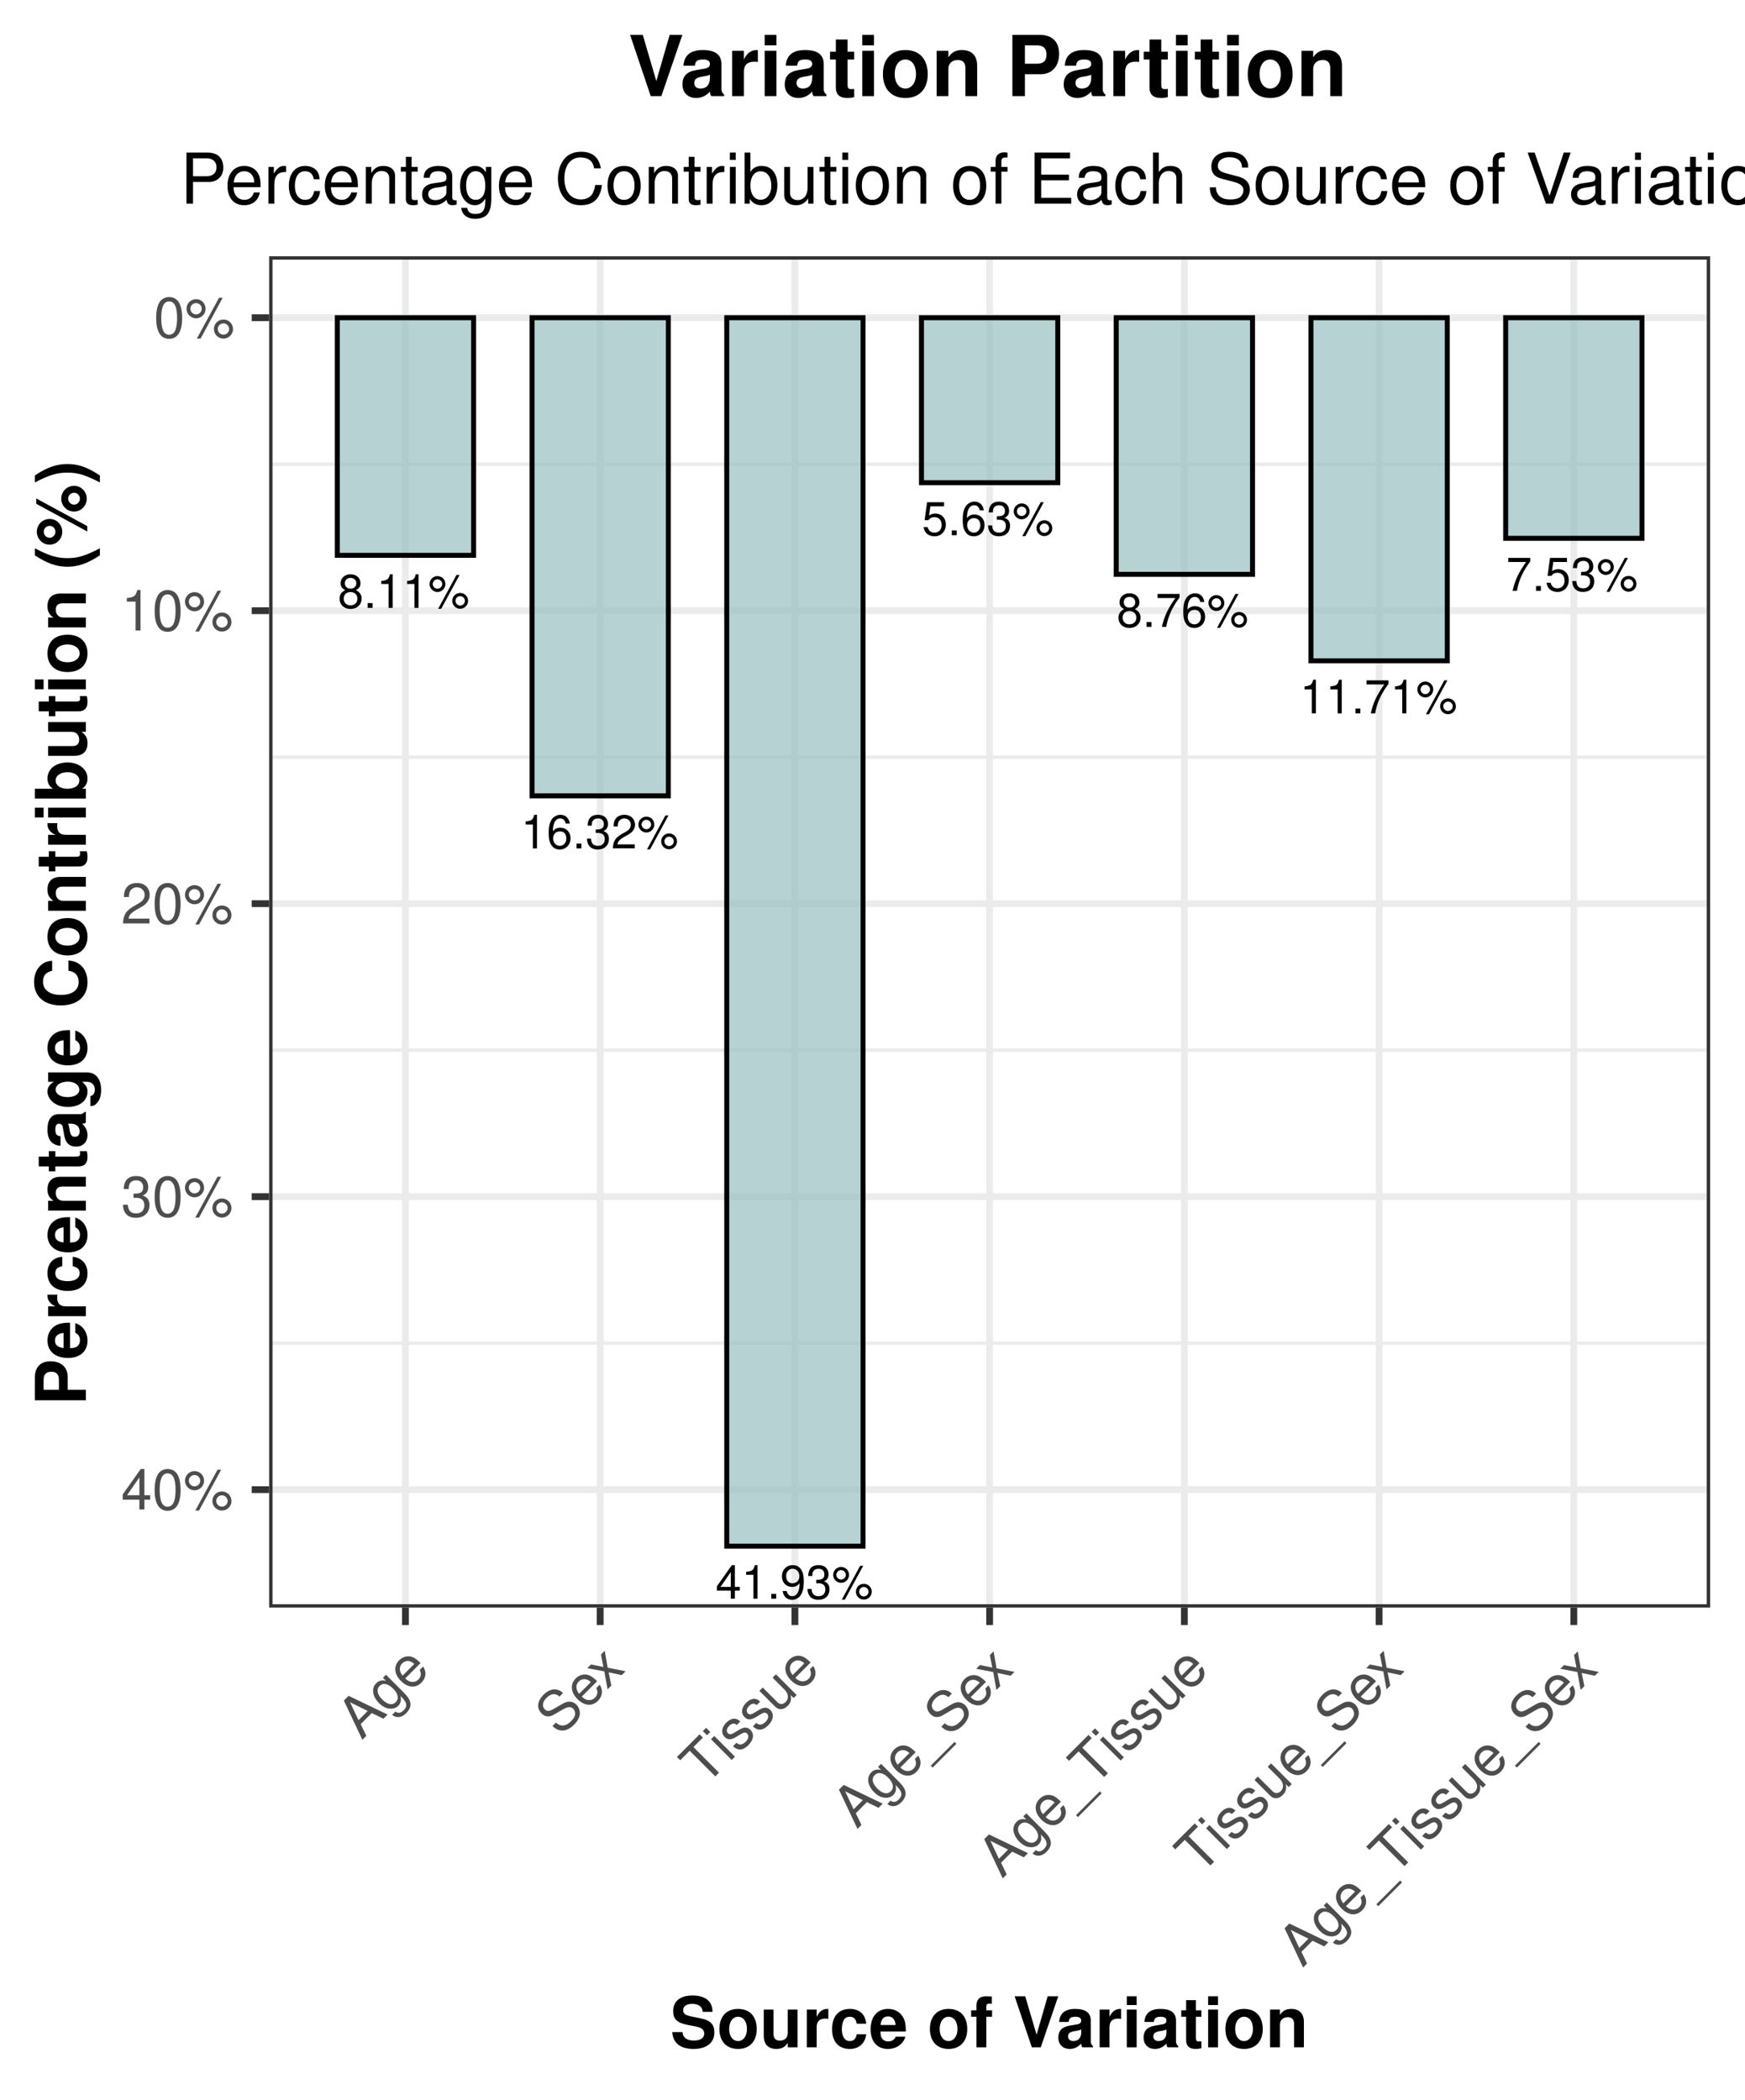 <?xml version="1.0" encoding="UTF-8"?>
<svg xmlns="http://www.w3.org/2000/svg" xmlns:xlink="http://www.w3.org/1999/xlink" width="374pt" height="450pt" viewBox="0 0 374 450" version="1.1">
<defs>
<g>
<symbol overflow="visible" id="glyph0-0">
<path style="stroke:none;" d=""/>
</symbol>
<symbol overflow="visible" id="glyph0-1">
<path style="stroke:none;" d="M 3.891 -3.797 C 4.625 -4.234 4.859 -4.594 4.859 -5.281 C 4.859 -6.406 3.984 -7.203 2.734 -7.203 C 1.5 -7.203 0.609 -6.406 0.609 -5.281 C 0.609 -4.594 0.844 -4.25 1.578 -3.797 C 0.766 -3.391 0.375 -2.797 0.375 -2 C 0.375 -0.688 1.328 0.234 2.734 0.234 C 4.125 0.234 5.109 -0.688 5.109 -2 C 5.109 -2.797 4.703 -3.391 3.891 -3.797 Z M 2.734 -6.422 C 3.484 -6.422 3.969 -5.969 3.969 -5.25 C 3.969 -4.578 3.469 -4.125 2.734 -4.125 C 1.984 -4.125 1.516 -4.578 1.516 -5.281 C 1.516 -5.969 1.984 -6.422 2.734 -6.422 Z M 2.734 -3.391 C 3.609 -3.391 4.203 -2.812 4.203 -1.984 C 4.203 -1.109 3.625 -0.547 2.719 -0.547 C 1.859 -0.547 1.266 -1.141 1.266 -1.969 C 1.266 -2.828 1.844 -3.391 2.734 -3.391 Z M 2.734 -3.391 "/>
</symbol>
<symbol overflow="visible" id="glyph0-2">
<path style="stroke:none;" d="M 1.906 -1.031 L 0.859 -1.031 L 0.859 0 L 1.906 0 Z M 1.906 -1.031 "/>
</symbol>
<symbol overflow="visible" id="glyph0-3">
<path style="stroke:none;" d="M 2.578 -5.125 L 2.578 0 L 3.453 0 L 3.453 -7.203 L 2.875 -7.203 C 2.562 -6.094 2.375 -5.938 1.016 -5.766 L 1.016 -5.125 Z M 2.578 -5.125 "/>
</symbol>
<symbol overflow="visible" id="glyph0-4">
<path style="stroke:none;" d="M 1.984 -6.812 C 1.047 -6.812 0.281 -6.047 0.281 -5.109 C 0.281 -4.188 1.047 -3.406 1.984 -3.406 C 2.922 -3.406 3.688 -4.188 3.688 -5.094 C 3.688 -6.062 2.938 -6.812 1.984 -6.812 Z M 1.984 -6.125 C 2.547 -6.125 3 -5.672 3 -5.109 C 3 -4.562 2.531 -4.109 1.984 -4.109 C 1.438 -4.109 0.969 -4.562 0.969 -5.109 C 0.969 -5.672 1.422 -6.125 1.984 -6.125 Z M 6.062 -7.062 L 2.125 0.203 L 2.781 0.203 L 6.719 -7.062 Z M 6.844 -3.203 C 5.906 -3.203 5.156 -2.453 5.156 -1.516 C 5.156 -0.562 5.906 0.188 6.859 0.188 C 7.781 0.188 8.547 -0.562 8.547 -1.5 C 8.547 -2.453 7.797 -3.203 6.844 -3.203 Z M 6.844 -2.516 C 7.422 -2.516 7.859 -2.062 7.859 -1.5 C 7.859 -0.953 7.406 -0.5 6.859 -0.5 C 6.297 -0.5 5.844 -0.953 5.844 -1.516 C 5.844 -2.062 6.297 -2.516 6.844 -2.516 Z M 6.844 -2.516 "/>
</symbol>
<symbol overflow="visible" id="glyph0-5">
<path style="stroke:none;" d="M 4.953 -5.328 C 4.781 -6.5 4.031 -7.203 2.953 -7.203 C 2.188 -7.203 1.484 -6.812 1.062 -6.172 C 0.609 -5.469 0.422 -4.594 0.422 -3.281 C 0.422 -2.062 0.594 -1.297 1.031 -0.672 C 1.406 -0.078 2.016 0.234 2.797 0.234 C 4.141 0.234 5.109 -0.781 5.109 -2.188 C 5.109 -3.5 4.203 -4.438 2.953 -4.438 C 2.25 -4.438 1.703 -4.188 1.328 -3.656 C 1.328 -5.438 1.891 -6.422 2.891 -6.422 C 3.516 -6.422 3.938 -6.016 4.078 -5.328 Z M 2.844 -3.656 C 3.688 -3.656 4.203 -3.062 4.203 -2.109 C 4.203 -1.203 3.609 -0.547 2.812 -0.547 C 1.984 -0.547 1.375 -1.234 1.375 -2.156 C 1.375 -3.047 1.969 -3.656 2.844 -3.656 Z M 2.844 -3.656 "/>
</symbol>
<symbol overflow="visible" id="glyph0-6">
<path style="stroke:none;" d="M 2.203 -3.312 L 2.672 -3.312 C 3.641 -3.312 4.141 -2.859 4.141 -2 C 4.141 -1.094 3.594 -0.547 2.688 -0.547 C 1.719 -0.547 1.25 -1.031 1.188 -2.094 L 0.312 -2.094 C 0.359 -1.516 0.453 -1.141 0.625 -0.812 C 1 -0.125 1.688 0.234 2.641 0.234 C 4.094 0.234 5.031 -0.641 5.031 -2.016 C 5.031 -2.922 4.688 -3.422 3.844 -3.719 C 4.5 -3.984 4.828 -4.484 4.828 -5.219 C 4.828 -6.453 4.016 -7.203 2.672 -7.203 C 1.25 -7.203 0.5 -6.406 0.469 -4.875 L 1.344 -4.875 C 1.359 -5.312 1.391 -5.562 1.5 -5.781 C 1.703 -6.188 2.141 -6.422 2.688 -6.422 C 3.469 -6.422 3.938 -5.969 3.938 -5.188 C 3.938 -4.672 3.75 -4.375 3.359 -4.203 C 3.125 -4.094 2.812 -4.062 2.203 -4.047 Z M 2.203 -3.312 "/>
</symbol>
<symbol overflow="visible" id="glyph0-7">
<path style="stroke:none;" d="M 5.031 -0.859 L 1.328 -0.859 C 1.406 -1.469 1.734 -1.844 2.594 -2.375 L 3.594 -2.922 C 4.578 -3.469 5.094 -4.203 5.094 -5.094 C 5.094 -5.688 4.844 -6.25 4.422 -6.641 C 4.016 -7.016 3.5 -7.203 2.828 -7.203 C 1.938 -7.203 1.266 -6.875 0.875 -6.266 C 0.625 -5.875 0.516 -5.438 0.5 -4.703 L 1.375 -4.703 C 1.406 -5.203 1.469 -5.484 1.578 -5.719 C 1.812 -6.156 2.266 -6.422 2.797 -6.422 C 3.594 -6.422 4.188 -5.859 4.188 -5.078 C 4.188 -4.5 3.859 -4 3.234 -3.641 L 2.312 -3.109 C 0.844 -2.266 0.422 -1.578 0.344 -0.016 L 5.031 -0.016 Z M 5.031 -0.859 "/>
</symbol>
<symbol overflow="visible" id="glyph0-8">
<path style="stroke:none;" d="M 3.25 -1.734 L 3.25 0 L 4.125 0 L 4.125 -1.734 L 5.172 -1.734 L 5.172 -2.531 L 4.125 -2.531 L 4.125 -7.203 L 3.484 -7.203 L 0.281 -2.672 L 0.281 -1.734 Z M 3.25 -2.531 L 1.047 -2.531 L 3.25 -5.703 Z M 3.25 -2.531 "/>
</symbol>
<symbol overflow="visible" id="glyph0-9">
<path style="stroke:none;" d="M 0.531 -1.641 C 0.703 -0.469 1.453 0.234 2.531 0.234 C 3.312 0.234 4.016 -0.156 4.422 -0.797 C 4.859 -1.5 5.062 -2.375 5.062 -3.688 C 5.062 -4.891 4.891 -5.656 4.469 -6.297 C 4.078 -6.891 3.469 -7.203 2.688 -7.203 C 1.344 -7.203 0.375 -6.188 0.375 -4.797 C 0.375 -3.469 1.281 -2.531 2.547 -2.531 C 3.219 -2.531 3.719 -2.781 4.156 -3.328 C 4.156 -1.531 3.594 -0.547 2.594 -0.547 C 1.969 -0.547 1.547 -0.953 1.406 -1.641 Z M 2.672 -6.422 C 3.5 -6.422 4.109 -5.75 4.109 -4.812 C 4.109 -3.938 3.516 -3.312 2.641 -3.312 C 1.797 -3.312 1.281 -3.906 1.281 -4.859 C 1.281 -5.766 1.859 -6.422 2.672 -6.422 Z M 2.672 -6.422 "/>
</symbol>
<symbol overflow="visible" id="glyph0-10">
<path style="stroke:none;" d="M 4.734 -7.062 L 1.094 -7.062 L 0.562 -3.219 L 1.375 -3.219 C 1.781 -3.703 2.125 -3.875 2.672 -3.875 C 3.625 -3.875 4.203 -3.219 4.203 -2.188 C 4.203 -1.172 3.625 -0.547 2.672 -0.547 C 1.906 -0.547 1.438 -0.938 1.219 -1.734 L 0.344 -1.734 C 0.469 -1.156 0.562 -0.875 0.781 -0.609 C 1.172 -0.078 1.891 0.234 2.688 0.234 C 4.109 0.234 5.109 -0.812 5.109 -2.297 C 5.109 -3.688 4.188 -4.641 2.828 -4.641 C 2.328 -4.641 1.938 -4.516 1.516 -4.219 L 1.797 -6.188 L 4.734 -6.188 Z M 4.734 -7.062 "/>
</symbol>
<symbol overflow="visible" id="glyph0-11">
<path style="stroke:none;" d="M 5.172 -7.062 L 0.453 -7.062 L 0.453 -6.188 L 4.266 -6.188 C 2.594 -3.797 1.906 -2.312 1.375 0 L 2.312 0 C 2.703 -2.266 3.578 -4.203 5.172 -6.312 Z M 5.172 -7.062 "/>
</symbol>
<symbol overflow="visible" id="glyph1-0">
<path style="stroke:none;" d=""/>
</symbol>
<symbol overflow="visible" id="glyph1-1">
<path style="stroke:none;" d="M 3.922 -2.094 L 3.922 0 L 4.984 0 L 4.984 -2.094 L 6.234 -2.094 L 6.234 -3.047 L 4.984 -3.047 L 4.984 -8.672 L 4.203 -8.672 L 0.344 -3.219 L 0.344 -2.094 Z M 3.922 -3.047 L 1.266 -3.047 L 3.922 -6.875 Z M 3.922 -3.047 "/>
</symbol>
<symbol overflow="visible" id="glyph1-2">
<path style="stroke:none;" d="M 3.297 -8.672 C 2.516 -8.672 1.781 -8.312 1.344 -7.734 C 0.797 -6.953 0.516 -5.812 0.516 -4.203 C 0.516 -1.266 1.469 0.281 3.297 0.281 C 5.094 0.281 6.078 -1.266 6.078 -4.125 C 6.078 -5.812 5.812 -6.938 5.25 -7.734 C 4.812 -8.328 4.109 -8.672 3.297 -8.672 Z M 3.297 -7.734 C 4.438 -7.734 5 -6.578 5 -4.219 C 5 -1.75 4.453 -0.594 3.281 -0.594 C 2.156 -0.594 1.594 -1.797 1.594 -4.188 C 1.594 -6.578 2.156 -7.734 3.297 -7.734 Z M 3.297 -7.734 "/>
</symbol>
<symbol overflow="visible" id="glyph1-3">
<path style="stroke:none;" d="M 2.391 -8.219 C 1.266 -8.219 0.344 -7.297 0.344 -6.172 C 0.344 -5.047 1.266 -4.109 2.406 -4.109 C 3.516 -4.109 4.438 -5.047 4.438 -6.141 C 4.438 -7.312 3.547 -8.219 2.391 -8.219 Z M 2.391 -7.375 C 3.078 -7.375 3.609 -6.844 3.609 -6.156 C 3.609 -5.5 3.062 -4.953 2.406 -4.953 C 1.734 -4.953 1.172 -5.5 1.172 -6.172 C 1.172 -6.844 1.719 -7.375 2.391 -7.375 Z M 7.312 -8.516 L 2.562 0.234 L 3.359 0.234 L 8.094 -8.516 Z M 8.25 -3.859 C 7.125 -3.859 6.219 -2.953 6.219 -1.828 C 6.219 -0.688 7.125 0.234 8.266 0.234 C 9.391 0.234 10.312 -0.688 10.312 -1.797 C 10.312 -2.953 9.406 -3.859 8.25 -3.859 Z M 8.25 -3.031 C 8.938 -3.031 9.484 -2.484 9.484 -1.797 C 9.484 -1.156 8.922 -0.609 8.266 -0.609 C 7.578 -0.609 7.047 -1.156 7.047 -1.828 C 7.047 -2.484 7.578 -3.031 8.25 -3.031 Z M 8.25 -3.031 "/>
</symbol>
<symbol overflow="visible" id="glyph1-4">
<path style="stroke:none;" d="M 2.656 -4 L 3.234 -4 C 4.375 -4 4.984 -3.453 4.984 -2.406 C 4.984 -1.312 4.328 -0.656 3.234 -0.656 C 2.078 -0.656 1.516 -1.25 1.438 -2.516 L 0.391 -2.516 C 0.438 -1.828 0.547 -1.375 0.75 -0.984 C 1.203 -0.141 2.031 0.281 3.188 0.281 C 4.938 0.281 6.078 -0.781 6.078 -2.422 C 6.078 -3.531 5.656 -4.125 4.625 -4.484 C 5.422 -4.812 5.812 -5.406 5.812 -6.281 C 5.812 -7.781 4.844 -8.672 3.234 -8.672 C 1.516 -8.672 0.594 -7.719 0.562 -5.875 L 1.625 -5.875 C 1.625 -6.406 1.688 -6.703 1.812 -6.969 C 2.047 -7.469 2.578 -7.75 3.234 -7.75 C 4.172 -7.75 4.734 -7.188 4.734 -6.25 C 4.734 -5.641 4.531 -5.266 4.062 -5.062 C 3.766 -4.938 3.391 -4.891 2.656 -4.891 Z M 2.656 -4 "/>
</symbol>
<symbol overflow="visible" id="glyph1-5">
<path style="stroke:none;" d="M 6.078 -1.047 L 1.594 -1.047 C 1.703 -1.766 2.094 -2.219 3.125 -2.859 L 4.328 -3.531 C 5.516 -4.188 6.125 -5.078 6.125 -6.141 C 6.125 -6.859 5.844 -7.531 5.344 -8 C 4.844 -8.453 4.219 -8.672 3.406 -8.672 C 2.328 -8.672 1.531 -8.297 1.062 -7.547 C 0.75 -7.094 0.625 -6.547 0.594 -5.672 L 1.656 -5.672 C 1.688 -6.266 1.766 -6.609 1.906 -6.906 C 2.188 -7.422 2.734 -7.75 3.375 -7.75 C 4.328 -7.75 5.047 -7.062 5.047 -6.125 C 5.047 -5.422 4.656 -4.828 3.906 -4.391 L 2.797 -3.75 C 1.016 -2.719 0.5 -1.906 0.406 -0.016 L 6.078 -0.016 Z M 6.078 -1.047 "/>
</symbol>
<symbol overflow="visible" id="glyph1-6">
<path style="stroke:none;" d="M 3.109 -6.188 L 3.109 0 L 4.156 0 L 4.156 -8.672 L 3.469 -8.672 C 3.094 -7.344 2.859 -7.156 1.219 -6.953 L 1.219 -6.188 Z M 3.109 -6.188 "/>
</symbol>
<symbol overflow="visible" id="glyph2-0">
<path style="stroke:none;" d=""/>
</symbol>
<symbol overflow="visible" id="glyph2-1">
<path style="stroke:none;" d="M 2.156 -5.875 L 4.656 -4.656 L 5.547 -5.547 L -2.812 -9.562 L -3.828 -8.547 L 0.141 -0.141 L 0.984 -0.984 L -0.219 -3.5 Z M 1.281 -6.312 L -0.688 -4.344 L -2.5 -8.188 Z M 1.281 -6.312 "/>
</symbol>
<symbol overflow="visible" id="glyph2-2">
<path style="stroke:none;" d="M -1.016 -7.859 L -0.375 -7.219 C -1.25 -7.406 -1.891 -7.266 -2.453 -6.703 C -3.547 -5.609 -3.266 -3.859 -1.844 -2.438 C -1.109 -1.703 -0.391 -1.328 0.453 -1.266 C 1.172 -1.203 1.812 -1.406 2.266 -1.859 C 2.812 -2.406 2.938 -3.031 2.75 -3.969 L 2.984 -3.734 C 4.172 -2.547 4.297 -1.766 3.406 -0.875 C 2.812 -0.281 2.234 -0.203 1.672 -0.641 L 0.953 0.078 C 1.859 0.828 3 0.688 3.969 -0.281 C 4.625 -0.938 4.969 -1.688 4.891 -2.328 C 4.812 -3.094 4.391 -3.766 3.344 -4.812 L -0.359 -8.516 Z M -1.734 -6.109 C -0.984 -6.859 0.062 -6.656 1.188 -5.531 C 2.281 -4.438 2.469 -3.375 1.734 -2.641 C 1 -1.906 -0.062 -2.125 -1.156 -3.219 C -2.234 -4.297 -2.469 -5.375 -1.734 -6.109 Z M -1.734 -6.109 "/>
</symbol>
<symbol overflow="visible" id="glyph2-3">
<path style="stroke:none;" d="M 2.375 -6.344 C 1.703 -7.016 1.219 -7.375 0.766 -7.578 C -0.234 -8.016 -1.375 -7.781 -2.203 -6.953 C -3.438 -5.719 -3.297 -3.984 -1.828 -2.516 C -0.359 -1.047 1.312 -0.906 2.562 -2.156 C 3.578 -3.172 3.688 -4.469 2.922 -5.609 L 2.203 -4.891 C 2.578 -4.109 2.5 -3.406 1.938 -2.844 C 1.484 -2.391 0.906 -2.219 0.281 -2.344 C -0.141 -2.453 -0.469 -2.625 -0.906 -3.062 Z M -1.469 -3.656 C -2.219 -4.531 -2.266 -5.578 -1.562 -6.281 C -0.828 -7.016 0.234 -6.953 1.031 -6.156 Z M -1.469 -3.656 "/>
</symbol>
<symbol overflow="visible" id="glyph2-4">
<path style="stroke:none;" d="M 0.688 -9.438 C 0.266 -9.859 0.109 -9.953 -0.312 -10.094 C -1.359 -10.453 -2.453 -10.109 -3.484 -9.078 C -4.844 -7.719 -5 -6.188 -3.875 -5.062 C -3.125 -4.312 -2.234 -4.234 -1.219 -4.844 L 0.719 -5.969 C 1.703 -6.547 2.391 -6.578 2.859 -6.109 C 3.188 -5.781 3.344 -5.25 3.281 -4.812 C 3.219 -4.375 2.906 -3.906 2.406 -3.406 C 1.719 -2.719 1.125 -2.438 0.469 -2.5 C -0.047 -2.547 -0.438 -2.75 -0.812 -3.125 L -1.562 -2.375 C -0.984 -1.828 -0.5 -1.562 0.078 -1.453 C 1.094 -1.281 2.109 -1.703 3.047 -2.641 C 3.797 -3.391 4.203 -4.172 4.297 -4.859 C 4.391 -5.609 4.109 -6.422 3.562 -6.969 C 2.797 -7.734 1.781 -7.812 0.703 -7.203 L -1.281 -6.062 C -2.203 -5.516 -2.734 -5.484 -3.203 -5.953 C -3.844 -6.594 -3.688 -7.562 -2.859 -8.391 C -1.875 -9.375 -0.891 -9.484 -0.062 -8.688 Z M 0.688 -9.438 "/>
</symbol>
<symbol overflow="visible" id="glyph2-5">
<path style="stroke:none;" d="M 0.172 -4.766 L -0.469 -8.406 L -1.266 -7.609 L -0.75 -4.938 L -3.406 -5.469 L -4.203 -4.672 L -0.547 -3.984 L 0.141 -0.141 L 0.953 -0.953 L 0.375 -3.781 L 3.188 -3.188 L 4.016 -4.016 Z M 0.172 -4.766 "/>
</symbol>
<symbol overflow="visible" id="glyph2-6">
<path style="stroke:none;" d="M -2.484 -8.484 L -0.453 -10.516 L -1.156 -11.219 L -6.016 -6.359 L -5.312 -5.656 L -3.281 -7.688 L 2.203 -2.203 L 3 -3 Z M -2.484 -8.484 "/>
</symbol>
<symbol overflow="visible" id="glyph2-7">
<path style="stroke:none;" d="M -3.172 -5.703 L -3.875 -5 L 0.562 -0.562 L 1.266 -1.266 Z M -4.922 -7.453 L -5.625 -6.75 L -4.734 -5.859 L -4.031 -6.562 Z M -4.922 -7.453 "/>
</symbol>
<symbol overflow="visible" id="glyph2-8">
<path style="stroke:none;" d="M 0.516 -6.922 C -0.359 -7.797 -1.453 -7.703 -2.484 -6.672 C -3.5 -5.656 -3.656 -4.438 -2.828 -3.609 C -2.125 -2.906 -1.438 -2.938 -0.125 -3.75 L 0.688 -4.25 C 1.312 -4.625 1.672 -4.641 2 -4.312 C 2.422 -3.891 2.281 -3.188 1.672 -2.578 C 1.281 -2.188 0.859 -1.984 0.484 -1.984 C 0.234 -2.016 0.078 -2.078 -0.297 -2.359 L -1.047 -1.609 C 0.031 -0.625 1.094 -0.688 2.266 -1.859 C 3.391 -2.984 3.547 -4.266 2.688 -5.125 C 2.031 -5.781 1.281 -5.781 0.188 -5.094 L -0.672 -4.578 C -1.375 -4.125 -1.797 -4.078 -2.109 -4.391 C -2.531 -4.812 -2.422 -5.422 -1.844 -6 C -1.266 -6.578 -0.719 -6.625 -0.234 -6.172 Z M 0.516 -6.922 "/>
</symbol>
<symbol overflow="visible" id="glyph2-9">
<path style="stroke:none;" d="M 4.094 -4.094 L -0.344 -8.531 L -1.062 -7.812 L 1.453 -5.297 C 2.359 -4.391 2.484 -3.328 1.75 -2.594 C 1.188 -2.031 0.5 -2.031 -0.031 -2.562 L -3.172 -5.703 L -3.891 -4.984 L -0.469 -1.562 C 0.266 -0.828 1.312 -0.906 2.172 -1.766 C 2.828 -2.422 3 -3.062 2.828 -4.078 L 3.453 -3.453 Z M 4.094 -4.094 "/>
</symbol>
<symbol overflow="visible" id="glyph2-10">
<path style="stroke:none;" d="M 5.984 -3.828 L 0.891 1.266 L 1.297 1.672 L 6.391 -3.422 Z M 5.984 -3.828 "/>
</symbol>
<symbol overflow="visible" id="glyph3-0">
<path style="stroke:none;" d=""/>
</symbol>
<symbol overflow="visible" id="glyph3-1">
<path style="stroke:none;" d="M 9.109 -7.609 C 9.094 -9.875 7.578 -11.109 4.812 -11.109 C 2.188 -11.109 0.672 -9.891 0.672 -7.75 C 0.672 -6.062 1.531 -5.234 3.75 -4.812 L 5.281 -4.516 C 6.781 -4.234 7.328 -3.812 7.328 -2.922 C 7.328 -2.016 6.5 -1.453 5.125 -1.453 C 3.594 -1.453 2.75 -2.094 2.672 -3.266 L 0.484 -3.266 C 0.609 -0.938 2.219 0.344 5.016 0.344 C 7.828 0.344 9.5 -0.953 9.5 -3.188 C 9.5 -4.922 8.625 -5.812 6.594 -6.203 L 4.891 -6.547 C 3.281 -6.859 2.812 -7.172 2.812 -7.969 C 2.812 -8.797 3.547 -9.312 4.703 -9.312 C 6.141 -9.312 6.938 -8.719 7 -7.609 Z M 9.109 -7.609 "/>
</symbol>
<symbol overflow="visible" id="glyph3-2">
<path style="stroke:none;" d="M 4.516 -8.234 C 2.047 -8.234 0.531 -6.594 0.531 -3.938 C 0.531 -1.281 2.047 0.344 4.531 0.344 C 7 0.344 8.531 -1.281 8.531 -3.891 C 8.531 -6.625 7.047 -8.234 4.516 -8.234 Z M 4.531 -6.547 C 5.688 -6.547 6.438 -5.5 6.438 -3.922 C 6.438 -2.406 5.656 -1.344 4.531 -1.344 C 3.391 -1.344 2.625 -2.391 2.625 -3.938 C 2.625 -5.5 3.391 -6.547 4.531 -6.547 Z M 4.531 -6.547 "/>
</symbol>
<symbol overflow="visible" id="glyph3-3">
<path style="stroke:none;" d="M 8.109 0 L 8.109 -8.094 L 6.016 -8.094 L 6.016 -3.031 C 6.016 -2.062 5.359 -1.438 4.312 -1.438 C 3.422 -1.438 2.969 -1.922 2.969 -2.891 L 2.969 -8.094 L 0.875 -8.094 L 0.875 -2.453 C 0.875 -0.656 1.844 0.344 3.578 0.344 C 4.688 0.344 5.422 -0.047 6.016 -0.953 L 6.016 0 Z M 8.109 0 "/>
</symbol>
<symbol overflow="visible" id="glyph3-4">
<path style="stroke:none;" d="M 0.938 -8.094 L 0.938 0 L 3.047 0 L 3.047 -4.312 C 3.047 -5.531 3.656 -6.156 4.891 -6.156 C 5.109 -6.156 5.266 -6.141 5.547 -6.094 L 5.547 -8.219 C 5.438 -8.234 5.391 -8.234 5.297 -8.234 C 4.328 -8.234 3.516 -7.609 3.047 -6.516 L 3.047 -8.094 Z M 0.938 -8.094 "/>
</symbol>
<symbol overflow="visible" id="glyph3-5">
<path style="stroke:none;" d="M 7.828 -5.062 C 7.688 -7.047 6.375 -8.234 4.328 -8.234 C 1.906 -8.234 0.516 -6.641 0.516 -3.891 C 0.516 -1.219 1.906 0.344 4.312 0.344 C 6.266 0.344 7.641 -0.875 7.828 -2.812 L 5.812 -2.812 C 5.562 -1.75 5.141 -1.344 4.312 -1.344 C 3.234 -1.344 2.609 -2.297 2.609 -3.891 C 2.609 -4.672 2.766 -5.375 3.016 -5.844 C 3.25 -6.297 3.719 -6.547 4.312 -6.547 C 5.172 -6.547 5.578 -6.141 5.812 -5.062 Z M 7.828 -5.062 "/>
</symbol>
<symbol overflow="visible" id="glyph3-6">
<path style="stroke:none;" d="M 7.859 -3.391 C 7.875 -3.562 7.875 -3.641 7.875 -3.75 C 7.875 -4.562 7.75 -5.312 7.562 -5.875 C 7.016 -7.344 5.719 -8.234 4.078 -8.234 C 1.75 -8.234 0.328 -6.562 0.328 -3.844 C 0.328 -1.25 1.734 0.344 4.031 0.344 C 5.844 0.344 7.312 -0.672 7.781 -2.281 L 5.719 -2.281 C 5.453 -1.641 4.875 -1.266 4.109 -1.266 C 3.516 -1.266 3.031 -1.516 2.734 -1.969 C 2.531 -2.266 2.453 -2.625 2.438 -3.391 Z M 2.453 -4.781 C 2.594 -6.031 3.125 -6.625 4.047 -6.625 C 5.016 -6.625 5.578 -5.984 5.688 -4.781 Z M 2.453 -4.781 "/>
</symbol>
<symbol overflow="visible" id="glyph3-7">
<path style="stroke:none;" d=""/>
</symbol>
<symbol overflow="visible" id="glyph3-8">
<path style="stroke:none;" d="M 4.688 -7.938 L 3.453 -7.938 L 3.453 -8.734 C 3.453 -9.156 3.625 -9.359 4.016 -9.359 C 4.219 -9.359 4.406 -9.344 4.625 -9.312 L 4.625 -10.891 C 4.172 -10.922 3.734 -10.938 3.422 -10.938 C 2.031 -10.938 1.344 -10.281 1.344 -8.906 L 1.344 -7.938 L 0.203 -7.938 L 0.203 -6.547 L 1.344 -6.547 L 1.344 0 L 3.453 0 L 3.453 -6.547 L 4.688 -6.547 Z M 4.688 -7.938 "/>
</symbol>
<symbol overflow="visible" id="glyph3-9">
<path style="stroke:none;" d="M 5.953 0 L 9.703 -10.938 L 7.438 -10.938 L 5.062 -2.703 L 2.625 -10.938 L 0.359 -10.938 L 4.047 0 Z M 5.953 0 "/>
</symbol>
<symbol overflow="visible" id="glyph3-10">
<path style="stroke:none;" d="M 7.859 -0.25 C 7.5 -0.594 7.375 -0.844 7.375 -1.25 L 7.375 -5.75 C 7.375 -7.391 6.25 -8.234 4.062 -8.234 C 1.875 -8.234 0.734 -7.312 0.594 -5.438 L 2.625 -5.438 C 2.734 -6.266 3.078 -6.547 4.109 -6.547 C 4.922 -6.547 5.328 -6.266 5.328 -5.734 C 5.328 -5.453 5.188 -5.234 4.969 -5.094 C 4.688 -4.953 4.688 -4.953 3.641 -4.781 L 2.812 -4.641 C 1.203 -4.359 0.422 -3.547 0.422 -2.078 C 0.422 -0.625 1.391 0.344 2.875 0.344 C 3.781 0.344 4.594 -0.031 5.344 -0.812 C 5.344 -0.391 5.391 -0.234 5.578 0 L 7.859 0 Z M 5.328 -3.25 C 5.328 -2.047 4.719 -1.344 3.656 -1.344 C 2.953 -1.344 2.516 -1.719 2.516 -2.328 C 2.516 -2.953 2.844 -3.25 3.719 -3.438 L 4.438 -3.562 C 5 -3.672 5.078 -3.703 5.328 -3.828 Z M 5.328 -3.25 "/>
</symbol>
<symbol overflow="visible" id="glyph3-11">
<path style="stroke:none;" d="M 3.109 -8.094 L 1 -8.094 L 1 0 L 3.109 0 Z M 3.109 -10.938 L 1 -10.938 L 1 -9.062 L 3.109 -9.062 Z M 3.109 -10.938 "/>
</symbol>
<symbol overflow="visible" id="glyph3-12">
<path style="stroke:none;" d="M 4.516 -7.938 L 3.344 -7.938 L 3.344 -10.109 L 1.25 -10.109 L 1.25 -7.938 L 0.203 -7.938 L 0.203 -6.547 L 1.25 -6.547 L 1.25 -1.562 C 1.25 -0.281 1.922 0.344 3.297 0.344 C 3.781 0.344 4.125 0.297 4.516 0.188 L 4.516 -1.297 C 4.312 -1.266 4.203 -1.25 4.031 -1.25 C 3.484 -1.25 3.344 -1.406 3.344 -2.125 L 3.344 -6.547 L 4.516 -6.547 Z M 4.516 -7.938 "/>
</symbol>
<symbol overflow="visible" id="glyph3-13">
<path style="stroke:none;" d="M 0.938 -8.094 L 0.938 0 L 3.047 0 L 3.047 -4.859 C 3.047 -5.812 3.703 -6.453 4.734 -6.453 C 5.641 -6.453 6.094 -5.953 6.094 -5 L 6.094 0 L 8.188 0 L 8.188 -5.438 C 8.188 -7.234 7.219 -8.234 5.469 -8.234 C 4.375 -8.234 3.641 -7.844 3.047 -6.938 L 3.047 -8.094 Z M 0.938 -8.094 "/>
</symbol>
<symbol overflow="visible" id="glyph4-0">
<path style="stroke:none;" d=""/>
</symbol>
<symbol overflow="visible" id="glyph4-1">
<path style="stroke:none;" d="M -3.906 -3.391 L -3.906 -6.188 C -3.906 -8.203 -5.328 -9.5 -7.547 -9.5 C -9.734 -9.5 -10.938 -8.25 -10.938 -5.969 L -10.938 -1.141 L 0 -1.141 L 0 -3.391 Z M -5.781 -3.391 L -9.062 -3.391 L -9.062 -5.484 C -9.062 -6.688 -8.531 -7.25 -7.422 -7.25 C -6.297 -7.25 -5.781 -6.688 -5.781 -5.484 Z M -5.781 -3.391 "/>
</symbol>
<symbol overflow="visible" id="glyph4-2">
<path style="stroke:none;" d="M -3.391 -7.859 C -3.562 -7.875 -3.641 -7.875 -3.75 -7.875 C -4.562 -7.875 -5.312 -7.75 -5.875 -7.562 C -7.344 -7.016 -8.234 -5.719 -8.234 -4.078 C -8.234 -1.75 -6.562 -0.328 -3.844 -0.328 C -1.25 -0.328 0.344 -1.734 0.344 -4.031 C 0.344 -5.844 -0.672 -7.312 -2.281 -7.781 L -2.281 -5.719 C -1.641 -5.453 -1.266 -4.875 -1.266 -4.109 C -1.266 -3.516 -1.516 -3.031 -1.969 -2.734 C -2.266 -2.531 -2.625 -2.453 -3.391 -2.438 Z M -4.781 -2.453 C -6.031 -2.594 -6.625 -3.125 -6.625 -4.047 C -6.625 -5.016 -5.984 -5.578 -4.781 -5.688 Z M -4.781 -2.453 "/>
</symbol>
<symbol overflow="visible" id="glyph4-3">
<path style="stroke:none;" d="M -8.094 -0.938 L 0 -0.938 L 0 -3.047 L -4.312 -3.047 C -5.531 -3.047 -6.156 -3.656 -6.156 -4.891 C -6.156 -5.109 -6.141 -5.266 -6.094 -5.547 L -8.219 -5.547 C -8.234 -5.438 -8.234 -5.391 -8.234 -5.297 C -8.234 -4.328 -7.609 -3.516 -6.516 -3.047 L -8.094 -3.047 Z M -8.094 -0.938 "/>
</symbol>
<symbol overflow="visible" id="glyph4-4">
<path style="stroke:none;" d="M -5.062 -7.828 C -7.047 -7.688 -8.234 -6.375 -8.234 -4.328 C -8.234 -1.906 -6.641 -0.516 -3.891 -0.516 C -1.219 -0.516 0.344 -1.906 0.344 -4.312 C 0.344 -6.266 -0.875 -7.641 -2.812 -7.828 L -2.812 -5.812 C -1.75 -5.562 -1.344 -5.141 -1.344 -4.312 C -1.344 -3.234 -2.297 -2.609 -3.891 -2.609 C -4.672 -2.609 -5.375 -2.766 -5.844 -3.016 C -6.297 -3.25 -6.547 -3.719 -6.547 -4.312 C -6.547 -5.172 -6.141 -5.578 -5.062 -5.812 Z M -5.062 -7.828 "/>
</symbol>
<symbol overflow="visible" id="glyph4-5">
<path style="stroke:none;" d="M -8.094 -0.938 L 0 -0.938 L 0 -3.047 L -4.859 -3.047 C -5.812 -3.047 -6.453 -3.703 -6.453 -4.734 C -6.453 -5.641 -5.953 -6.094 -5 -6.094 L 0 -6.094 L 0 -8.188 L -5.438 -8.188 C -7.234 -8.188 -8.234 -7.219 -8.234 -5.469 C -8.234 -4.375 -7.844 -3.641 -6.938 -3.047 L -8.094 -3.047 Z M -8.094 -0.938 "/>
</symbol>
<symbol overflow="visible" id="glyph4-6">
<path style="stroke:none;" d="M -7.938 -4.516 L -7.938 -3.344 L -10.109 -3.344 L -10.109 -1.25 L -7.938 -1.25 L -7.938 -0.203 L -6.547 -0.203 L -6.547 -1.25 L -1.562 -1.25 C -0.281 -1.25 0.344 -1.922 0.344 -3.297 C 0.344 -3.781 0.297 -4.125 0.188 -4.516 L -1.297 -4.516 C -1.266 -4.312 -1.25 -4.203 -1.25 -4.031 C -1.25 -3.484 -1.406 -3.344 -2.125 -3.344 L -6.547 -3.344 L -6.547 -4.516 Z M -7.938 -4.516 "/>
</symbol>
<symbol overflow="visible" id="glyph4-7">
<path style="stroke:none;" d="M -0.25 -7.859 C -0.594 -7.5 -0.844 -7.375 -1.25 -7.375 L -5.75 -7.375 C -7.391 -7.375 -8.234 -6.25 -8.234 -4.062 C -8.234 -1.875 -7.312 -0.734 -5.438 -0.594 L -5.438 -2.625 C -6.266 -2.734 -6.547 -3.078 -6.547 -4.109 C -6.547 -4.922 -6.266 -5.328 -5.734 -5.328 C -5.453 -5.328 -5.234 -5.188 -5.094 -4.969 C -4.953 -4.688 -4.953 -4.688 -4.781 -3.641 L -4.641 -2.812 C -4.359 -1.203 -3.547 -0.422 -2.078 -0.422 C -0.625 -0.422 0.344 -1.391 0.344 -2.875 C 0.344 -3.781 -0.031 -4.594 -0.812 -5.344 C -0.391 -5.344 -0.234 -5.391 0 -5.578 L 0 -7.859 Z M -3.25 -5.328 C -2.047 -5.328 -1.344 -4.719 -1.344 -3.656 C -1.344 -2.953 -1.719 -2.516 -2.328 -2.516 C -2.953 -2.516 -3.25 -2.844 -3.438 -3.719 L -3.562 -4.438 C -3.672 -5 -3.703 -5.078 -3.828 -5.328 Z M -3.25 -5.328 "/>
</symbol>
<symbol overflow="visible" id="glyph4-8">
<path style="stroke:none;" d="M -8.094 -6 L -6.859 -6 C -7.797 -5.422 -8.234 -4.766 -8.234 -3.922 C -8.234 -3.188 -7.875 -2.406 -7.297 -1.844 C -6.453 -1.031 -5.281 -0.609 -3.859 -0.609 C -1.359 -0.609 0.344 -1.938 0.344 -3.875 C 0.344 -4.734 0.062 -5.266 -0.828 -6 L 0.266 -6 C 1.25 -6 1.922 -5.312 1.922 -4.312 C 1.922 -3.562 1.594 -3.109 0.969 -2.938 L 0.969 -0.781 C 1.609 -0.797 2.047 -1.016 2.484 -1.578 C 3.016 -2.219 3.266 -3.109 3.266 -4.25 C 3.266 -6.578 2.141 -8 0.266 -8 L -8.094 -8 Z M -6.484 -4.312 C -6.484 -5.297 -5.391 -6.031 -3.891 -6.031 C -2.422 -6.031 -1.406 -5.328 -1.406 -4.281 C -1.406 -3.359 -2.422 -2.719 -3.891 -2.719 C -5.422 -2.719 -6.484 -3.359 -6.484 -4.312 Z M -6.484 -4.312 "/>
</symbol>
<symbol overflow="visible" id="glyph4-9">
<path style="stroke:none;" d=""/>
</symbol>
<symbol overflow="visible" id="glyph4-10">
<path style="stroke:none;" d="M -7.234 -10.234 C -8.172 -10.156 -8.781 -9.953 -9.391 -9.5 C -10.5 -8.656 -11.109 -7.312 -11.109 -5.672 C -11.109 -2.578 -8.906 -0.656 -5.375 -0.656 C -1.844 -0.656 0.344 -2.562 0.344 -5.609 C 0.344 -8.344 -1.234 -10.141 -3.734 -10.281 L -3.734 -8.078 C -2.344 -7.938 -1.547 -7.062 -1.547 -5.672 C -1.547 -3.938 -2.953 -2.906 -5.344 -2.906 C -7.75 -2.906 -9.188 -3.969 -9.188 -5.75 C -9.188 -7.047 -8.562 -7.781 -7.234 -8.078 Z M -7.234 -10.234 "/>
</symbol>
<symbol overflow="visible" id="glyph4-11">
<path style="stroke:none;" d="M -8.234 -4.516 C -8.234 -2.047 -6.594 -0.531 -3.938 -0.531 C -1.281 -0.531 0.344 -2.047 0.344 -4.531 C 0.344 -7 -1.281 -8.531 -3.891 -8.531 C -6.625 -8.531 -8.234 -7.047 -8.234 -4.516 Z M -6.547 -4.531 C -6.547 -5.688 -5.5 -6.438 -3.922 -6.438 C -2.406 -6.438 -1.344 -5.656 -1.344 -4.531 C -1.344 -3.391 -2.391 -2.625 -3.938 -2.625 C -5.5 -2.625 -6.547 -3.391 -6.547 -4.531 Z M -6.547 -4.531 "/>
</symbol>
<symbol overflow="visible" id="glyph4-12">
<path style="stroke:none;" d="M -8.094 -3.109 L -8.094 -1 L 0 -1 L 0 -3.109 Z M -10.938 -3.109 L -10.938 -1 L -9.062 -1 L -9.062 -3.109 Z M -10.938 -3.109 "/>
</symbol>
<symbol overflow="visible" id="glyph4-13">
<path style="stroke:none;" d="M -10.938 -0.891 L 0 -0.891 L 0 -2.984 L -0.828 -2.984 C -0.031 -3.5 0.344 -4.203 0.344 -5.219 C 0.344 -7.156 -1.5 -8.625 -3.938 -8.625 C -5.047 -8.625 -6.156 -8.297 -6.938 -7.75 C -7.719 -7.203 -8.234 -6.203 -8.234 -5.219 C -8.234 -4.203 -7.859 -3.5 -7.047 -2.984 L -10.938 -2.984 Z M -6.484 -4.75 C -6.484 -5.797 -5.438 -6.531 -3.938 -6.531 C -2.438 -6.531 -1.406 -5.812 -1.406 -4.75 C -1.406 -3.688 -2.422 -2.984 -3.969 -2.984 C -5.453 -2.984 -6.484 -3.703 -6.484 -4.75 Z M -6.484 -4.75 "/>
</symbol>
<symbol overflow="visible" id="glyph4-14">
<path style="stroke:none;" d="M 0 -8.109 L -8.094 -8.109 L -8.094 -6.016 L -3.031 -6.016 C -2.062 -6.016 -1.438 -5.359 -1.438 -4.312 C -1.438 -3.422 -1.922 -2.969 -2.891 -2.969 L -8.094 -2.969 L -8.094 -0.875 L -2.453 -0.875 C -0.656 -0.875 0.344 -1.844 0.344 -3.578 C 0.344 -4.688 -0.047 -5.422 -0.953 -6.016 L 0 -6.016 Z M 0 -8.109 "/>
</symbol>
<symbol overflow="visible" id="glyph4-15">
<path style="stroke:none;" d="M -10.938 -3.047 C -8.328 -1.312 -6.281 -0.594 -3.969 -0.594 C -1.656 -0.594 0.391 -1.312 3 -3.047 L 3 -4.547 C -0.094 -2.938 -1.75 -2.438 -3.969 -2.438 C -6.188 -2.438 -7.875 -2.953 -10.938 -4.547 Z M -10.938 -3.047 "/>
</symbol>
<symbol overflow="visible" id="glyph4-16">
<path style="stroke:none;" d="M -10.516 -3.094 C -10.516 -1.578 -9.281 -0.328 -7.781 -0.328 C -6.281 -0.328 -5.062 -1.578 -5.062 -3.094 C -5.062 -4.609 -6.266 -5.844 -7.75 -5.844 C -9.297 -5.844 -10.516 -4.641 -10.516 -3.094 Z M -9.031 -3.094 C -9.031 -3.812 -8.469 -4.359 -7.766 -4.359 C -7.078 -4.359 -6.531 -3.797 -6.531 -3.094 C -6.531 -2.391 -7.078 -1.812 -7.781 -1.812 C -8.469 -1.812 -9.031 -2.391 -9.031 -3.094 Z M -10.641 -9.094 L 0.297 -3.156 L 0.297 -4.312 L -10.641 -10.234 Z M -5.281 -10.188 C -5.281 -8.656 -4.047 -7.422 -2.547 -7.422 C -1.031 -7.422 0.188 -8.656 0.188 -10.188 C 0.188 -11.703 -1.031 -12.938 -2.5 -12.938 C -4.062 -12.938 -5.281 -11.734 -5.281 -10.188 Z M -3.797 -10.188 C -3.797 -10.906 -3.234 -11.453 -2.516 -11.453 C -1.844 -11.453 -1.281 -10.875 -1.281 -10.188 C -1.281 -9.484 -1.844 -8.906 -2.531 -8.906 C -3.219 -8.906 -3.797 -9.484 -3.797 -10.188 Z M -3.797 -10.188 "/>
</symbol>
<symbol overflow="visible" id="glyph4-17">
<path style="stroke:none;" d="M 3 -1.828 C 0.391 -3.562 -1.656 -4.281 -3.953 -4.281 C -6.281 -4.281 -8.328 -3.562 -10.938 -1.828 L -10.938 -0.328 C -7.844 -1.938 -6.188 -2.438 -3.953 -2.438 C -1.75 -2.438 -0.062 -1.922 3 -0.328 Z M 3 -1.828 "/>
</symbol>
<symbol overflow="visible" id="glyph5-0">
<path style="stroke:none;" d=""/>
</symbol>
<symbol overflow="visible" id="glyph5-1">
<path style="stroke:none;" d="M 2.766 -4.641 L 6.188 -4.641 C 7.047 -4.641 7.719 -4.891 8.312 -5.422 C 8.969 -6.016 9.25 -6.719 9.25 -7.719 C 9.25 -9.781 8.047 -10.938 5.875 -10.938 L 1.359 -10.938 L 1.359 0 L 2.766 0 Z M 2.766 -5.859 L 2.766 -9.703 L 5.672 -9.703 C 7 -9.703 7.797 -8.984 7.797 -7.781 C 7.797 -6.578 7 -5.859 5.672 -5.859 Z M 2.766 -5.859 "/>
</symbol>
<symbol overflow="visible" id="glyph5-2">
<path style="stroke:none;" d="M 7.688 -3.516 C 7.688 -4.703 7.609 -5.438 7.375 -6.016 C 6.875 -7.312 5.672 -8.078 4.203 -8.078 C 2.016 -8.078 0.594 -6.422 0.594 -3.828 C 0.594 -1.234 1.953 0.344 4.172 0.344 C 5.969 0.344 7.219 -0.672 7.531 -2.391 L 6.266 -2.391 C 5.922 -1.344 5.219 -0.812 4.219 -0.812 C 3.422 -0.812 2.75 -1.172 2.328 -1.828 C 2.031 -2.281 1.922 -2.734 1.906 -3.516 Z M 1.938 -4.531 C 2.047 -5.984 2.922 -6.938 4.188 -6.938 C 5.453 -6.938 6.344 -5.938 6.344 -4.531 Z M 1.938 -4.531 "/>
</symbol>
<symbol overflow="visible" id="glyph5-3">
<path style="stroke:none;" d="M 1.031 -7.859 L 1.031 0 L 2.297 0 L 2.297 -4.078 C 2.312 -5.969 3.094 -6.812 4.812 -6.766 L 4.812 -8.047 C 4.609 -8.062 4.484 -8.078 4.328 -8.078 C 3.531 -8.078 2.906 -7.609 2.188 -6.438 L 2.188 -7.859 Z M 1.031 -7.859 "/>
</symbol>
<symbol overflow="visible" id="glyph5-4">
<path style="stroke:none;" d="M 7.062 -5.219 C 7 -5.984 6.844 -6.484 6.547 -6.922 C 6 -7.656 5.062 -8.078 3.953 -8.078 C 1.828 -8.078 0.469 -6.406 0.469 -3.797 C 0.469 -1.266 1.812 0.344 3.938 0.344 C 5.812 0.344 7 -0.781 7.156 -2.703 L 5.891 -2.703 C 5.688 -1.438 5.047 -0.812 3.969 -0.812 C 2.594 -0.812 1.766 -1.938 1.766 -3.797 C 1.766 -5.766 2.578 -6.938 3.938 -6.938 C 5 -6.938 5.656 -6.312 5.812 -5.219 Z M 7.062 -5.219 "/>
</symbol>
<symbol overflow="visible" id="glyph5-5">
<path style="stroke:none;" d="M 1.047 -7.859 L 1.047 0 L 2.312 0 L 2.312 -4.328 C 2.312 -5.938 3.156 -6.984 4.438 -6.984 C 5.438 -6.984 6.062 -6.391 6.062 -5.438 L 6.062 0 L 7.312 0 L 7.312 -5.938 C 7.312 -7.25 6.328 -8.078 4.812 -8.078 C 3.641 -8.078 2.891 -7.641 2.203 -6.547 L 2.203 -7.859 Z M 1.047 -7.859 "/>
</symbol>
<symbol overflow="visible" id="glyph5-6">
<path style="stroke:none;" d="M 3.812 -7.859 L 2.516 -7.859 L 2.516 -10.016 L 1.281 -10.016 L 1.281 -7.859 L 0.203 -7.859 L 0.203 -6.844 L 1.281 -6.844 L 1.281 -0.906 C 1.281 -0.094 1.812 0.344 2.797 0.344 C 3.125 0.344 3.391 0.312 3.812 0.234 L 3.812 -0.812 C 3.625 -0.766 3.469 -0.75 3.203 -0.75 C 2.672 -0.75 2.516 -0.906 2.516 -1.453 L 2.516 -6.844 L 3.812 -6.844 Z M 3.812 -7.859 "/>
</symbol>
<symbol overflow="visible" id="glyph5-7">
<path style="stroke:none;" d="M 8.031 -0.734 C 7.891 -0.703 7.828 -0.703 7.75 -0.703 C 7.312 -0.703 7.078 -0.938 7.078 -1.312 L 7.078 -5.938 C 7.078 -7.328 6.062 -8.078 4.125 -8.078 C 2.969 -8.078 2.062 -7.75 1.516 -7.172 C 1.156 -6.766 1 -6.312 0.969 -5.531 L 2.234 -5.531 C 2.344 -6.5 2.906 -6.938 4.078 -6.938 C 5.219 -6.938 5.828 -6.516 5.828 -5.766 L 5.828 -5.438 C 5.812 -4.891 5.547 -4.688 4.531 -4.562 C 2.766 -4.328 2.484 -4.281 2.016 -4.078 C 1.094 -3.688 0.625 -3 0.625 -1.984 C 0.625 -0.562 1.625 0.344 3.203 0.344 C 4.203 0.344 5 0 5.875 -0.812 C 5.969 0 6.359 0.344 7.172 0.344 C 7.438 0.344 7.609 0.312 8.031 0.203 Z M 5.828 -2.469 C 5.828 -2.062 5.719 -1.797 5.344 -1.453 C 4.828 -0.984 4.219 -0.75 3.484 -0.75 C 2.5 -0.75 1.938 -1.219 1.938 -2.016 C 1.938 -2.828 2.469 -3.25 3.828 -3.453 C 5.156 -3.625 5.422 -3.688 5.828 -3.891 Z M 5.828 -2.469 "/>
</symbol>
<symbol overflow="visible" id="glyph5-8">
<path style="stroke:none;" d="M 6.062 -7.859 L 6.062 -6.719 C 5.438 -7.672 4.734 -8.078 3.75 -8.078 C 1.844 -8.078 0.531 -6.312 0.531 -3.797 C 0.531 -2.469 0.844 -1.516 1.516 -0.719 C 2.094 -0.031 2.844 0.344 3.656 0.344 C 4.609 0.344 5.281 -0.078 5.938 -1.062 L 5.938 -0.656 C 5.938 1.438 5.359 2.219 3.797 2.219 C 2.734 2.219 2.172 1.797 2.062 0.906 L 0.781 0.906 C 0.906 2.359 2.062 3.266 3.766 3.266 C 4.922 3.266 5.875 2.891 6.391 2.266 C 6.984 1.531 7.219 0.562 7.219 -1.297 L 7.219 -7.859 Z M 3.875 -6.938 C 5.188 -6.938 5.938 -5.812 5.938 -3.828 C 5.938 -1.922 5.172 -0.812 3.875 -0.812 C 2.578 -0.812 1.828 -1.938 1.828 -3.875 C 1.828 -5.797 2.578 -6.938 3.875 -6.938 Z M 3.875 -6.938 "/>
</symbol>
<symbol overflow="visible" id="glyph5-9">
<path style="stroke:none;" d=""/>
</symbol>
<symbol overflow="visible" id="glyph5-10">
<path style="stroke:none;" d="M 9.938 -7.547 C 9.5 -9.938 8.109 -11.109 5.719 -11.109 C 4.25 -11.109 3.062 -10.656 2.25 -9.75 C 1.266 -8.672 0.719 -7.109 0.719 -5.344 C 0.719 -3.547 1.281 -2 2.297 -0.938 C 3.156 -0.062 4.234 0.344 5.656 0.344 C 8.328 0.344 9.828 -1.094 10.156 -3.984 L 8.719 -3.984 C 8.594 -3.234 8.438 -2.734 8.219 -2.297 C 7.766 -1.391 6.844 -0.891 5.672 -0.891 C 3.5 -0.891 2.109 -2.625 2.109 -5.359 C 2.109 -8.156 3.422 -9.891 5.547 -9.891 C 6.438 -9.891 7.266 -9.625 7.703 -9.188 C 8.109 -8.812 8.344 -8.375 8.5 -7.547 Z M 9.938 -7.547 "/>
</symbol>
<symbol overflow="visible" id="glyph5-11">
<path style="stroke:none;" d="M 4.078 -8.078 C 1.859 -8.078 0.547 -6.516 0.547 -3.875 C 0.547 -1.219 1.859 0.344 4.094 0.344 C 6.312 0.344 7.656 -1.234 7.656 -3.812 C 7.656 -6.547 6.359 -8.078 4.078 -8.078 Z M 4.094 -6.938 C 5.5 -6.938 6.344 -5.781 6.344 -3.828 C 6.344 -1.969 5.469 -0.812 4.094 -0.812 C 2.703 -0.812 1.844 -1.969 1.844 -3.875 C 1.844 -5.781 2.703 -6.938 4.094 -6.938 Z M 4.094 -6.938 "/>
</symbol>
<symbol overflow="visible" id="glyph5-12">
<path style="stroke:none;" d="M 2.25 -7.859 L 1 -7.859 L 1 0 L 2.25 0 Z M 2.25 -10.938 L 0.984 -10.938 L 0.984 -9.359 L 2.25 -9.359 Z M 2.25 -10.938 "/>
</symbol>
<symbol overflow="visible" id="glyph5-13">
<path style="stroke:none;" d="M 0.812 -10.938 L 0.812 0 L 1.938 0 L 1.938 -1 C 2.531 -0.094 3.328 0.344 4.422 0.344 C 6.5 0.344 7.844 -1.344 7.844 -3.953 C 7.844 -6.516 6.562 -8.078 4.484 -8.078 C 3.406 -8.078 2.641 -7.688 2.062 -6.797 L 2.062 -10.938 Z M 4.25 -6.922 C 5.641 -6.922 6.547 -5.703 6.547 -3.828 C 6.547 -2.047 5.609 -0.828 4.25 -0.828 C 2.906 -0.828 2.062 -2.031 2.062 -3.875 C 2.062 -5.719 2.906 -6.922 4.25 -6.922 Z M 4.25 -6.922 "/>
</symbol>
<symbol overflow="visible" id="glyph5-14">
<path style="stroke:none;" d="M 7.234 0 L 7.234 -7.859 L 5.984 -7.859 L 5.984 -3.406 C 5.984 -1.797 5.141 -0.75 3.844 -0.75 C 2.844 -0.75 2.219 -1.344 2.219 -2.297 L 2.219 -7.859 L 0.969 -7.859 L 0.969 -1.797 C 0.969 -0.5 1.953 0.344 3.484 0.344 C 4.641 0.344 5.375 -0.062 6.109 -1.094 L 6.109 0 Z M 7.234 0 "/>
</symbol>
<symbol overflow="visible" id="glyph5-15">
<path style="stroke:none;" d="M 3.875 -7.859 L 2.562 -7.859 L 2.562 -9.094 C 2.562 -9.609 2.844 -9.891 3.438 -9.891 C 3.547 -9.891 3.578 -9.891 3.875 -9.875 L 3.875 -10.906 C 3.578 -10.969 3.422 -10.984 3.172 -10.984 C 2.016 -10.984 1.312 -10.312 1.312 -9.188 L 1.312 -7.859 L 0.266 -7.859 L 0.266 -6.844 L 1.312 -6.844 L 1.312 0 L 2.562 0 L 2.562 -6.844 L 3.875 -6.844 Z M 3.875 -7.859 "/>
</symbol>
<symbol overflow="visible" id="glyph5-16">
<path style="stroke:none;" d="M 2.75 -4.984 L 8.703 -4.984 L 8.703 -6.203 L 2.75 -6.203 L 2.75 -9.703 L 8.922 -9.703 L 8.922 -10.938 L 1.344 -10.938 L 1.344 0 L 9.188 0 L 9.188 -1.234 L 2.75 -1.234 Z M 2.75 -4.984 "/>
</symbol>
<symbol overflow="visible" id="glyph5-17">
<path style="stroke:none;" d="M 1.047 -10.938 L 1.047 0 L 2.297 0 L 2.297 -4.328 C 2.297 -5.938 3.141 -6.984 4.422 -6.984 C 4.844 -6.984 5.234 -6.875 5.531 -6.641 C 5.891 -6.375 6.047 -6 6.047 -5.438 L 6.047 0 L 7.297 0 L 7.297 -5.938 C 7.297 -7.266 6.344 -8.078 4.812 -8.078 C 3.703 -8.078 3.031 -7.734 2.297 -6.781 L 2.297 -10.938 Z M 1.047 -10.938 "/>
</symbol>
<symbol overflow="visible" id="glyph5-18">
<path style="stroke:none;" d="M 8.938 -7.719 C 8.938 -8.469 8.891 -8.688 8.656 -9.188 C 8.062 -10.453 6.781 -11.109 4.938 -11.109 C 2.531 -11.109 1.047 -9.891 1.047 -7.906 C 1.047 -6.562 1.75 -5.734 3.188 -5.359 L 5.906 -4.641 C 7.312 -4.281 7.922 -3.719 7.922 -2.859 C 7.922 -2.281 7.609 -1.688 7.141 -1.344 C 6.703 -1.031 6.016 -0.891 5.125 -0.891 C 3.938 -0.891 3.141 -1.172 2.609 -1.797 C 2.203 -2.281 2.031 -2.812 2.047 -3.484 L 0.719 -3.484 C 0.734 -2.469 0.938 -1.812 1.359 -1.219 C 2.109 -0.188 3.375 0.344 5.047 0.344 C 6.344 0.344 7.406 0.047 8.109 -0.5 C 8.844 -1.078 9.312 -2.062 9.312 -3 C 9.312 -4.344 8.469 -5.344 6.984 -5.75 L 4.25 -6.484 C 2.922 -6.844 2.438 -7.266 2.438 -8.094 C 2.438 -9.203 3.422 -9.938 4.891 -9.938 C 6.625 -9.938 7.609 -9.172 7.625 -7.719 Z M 8.938 -7.719 "/>
</symbol>
<symbol overflow="visible" id="glyph5-19">
<path style="stroke:none;" d="M 5.875 0 L 9.672 -10.938 L 8.188 -10.938 L 5.156 -1.688 L 1.953 -10.938 L 0.453 -10.938 L 4.375 0 Z M 5.875 0 "/>
</symbol>
<symbol overflow="visible" id="glyph6-0">
<path style="stroke:none;" d=""/>
</symbol>
<symbol overflow="visible" id="glyph6-1">
<path style="stroke:none;" d="M 7.141 0 L 11.641 -13.125 L 8.922 -13.125 L 6.062 -3.234 L 3.156 -13.125 L 0.438 -13.125 L 4.859 0 Z M 7.141 0 "/>
</symbol>
<symbol overflow="visible" id="glyph6-2">
<path style="stroke:none;" d="M 9.438 -0.312 C 9 -0.719 8.859 -1.016 8.859 -1.5 L 8.859 -6.891 C 8.859 -8.875 7.5 -9.875 4.875 -9.875 C 2.25 -9.875 0.875 -8.766 0.719 -6.516 L 3.156 -6.516 C 3.281 -7.531 3.688 -7.844 4.938 -7.844 C 5.906 -7.844 6.391 -7.531 6.391 -6.875 C 6.391 -6.547 6.234 -6.281 5.953 -6.125 C 5.609 -5.938 5.609 -5.938 4.375 -5.734 L 3.359 -5.562 C 1.438 -5.234 0.5 -4.25 0.5 -2.5 C 0.5 -0.75 1.672 0.406 3.453 0.406 C 4.531 0.406 5.516 -0.031 6.406 -0.969 C 6.406 -0.469 6.469 -0.281 6.703 0 L 9.438 0 Z M 6.391 -3.906 C 6.391 -2.453 5.672 -1.625 4.391 -1.625 C 3.547 -1.625 3.031 -2.062 3.031 -2.797 C 3.031 -3.547 3.422 -3.906 4.469 -4.125 L 5.328 -4.281 C 6 -4.406 6.109 -4.453 6.391 -4.594 Z M 6.391 -3.906 "/>
</symbol>
<symbol overflow="visible" id="glyph6-3">
<path style="stroke:none;" d="M 1.141 -9.719 L 1.141 0 L 3.656 0 L 3.656 -5.172 C 3.656 -6.641 4.391 -7.375 5.875 -7.375 C 6.141 -7.375 6.312 -7.359 6.656 -7.312 L 6.656 -9.859 C 6.516 -9.875 6.469 -9.875 6.359 -9.875 C 5.203 -9.875 4.219 -9.125 3.656 -7.812 L 3.656 -9.719 Z M 1.141 -9.719 "/>
</symbol>
<symbol overflow="visible" id="glyph6-4">
<path style="stroke:none;" d="M 3.719 -9.719 L 1.203 -9.719 L 1.203 0 L 3.719 0 Z M 3.719 -13.125 L 1.203 -13.125 L 1.203 -10.875 L 3.719 -10.875 Z M 3.719 -13.125 "/>
</symbol>
<symbol overflow="visible" id="glyph6-5">
<path style="stroke:none;" d="M 5.422 -9.516 L 4.016 -9.516 L 4.016 -12.125 L 1.5 -12.125 L 1.5 -9.516 L 0.25 -9.516 L 0.25 -7.844 L 1.5 -7.844 L 1.5 -1.875 C 1.5 -0.344 2.297 0.406 3.953 0.406 C 4.531 0.406 4.953 0.359 5.422 0.219 L 5.422 -1.547 C 5.172 -1.516 5.047 -1.5 4.844 -1.5 C 4.172 -1.5 4.016 -1.688 4.016 -2.562 L 4.016 -7.844 L 5.422 -7.844 Z M 5.422 -9.516 "/>
</symbol>
<symbol overflow="visible" id="glyph6-6">
<path style="stroke:none;" d="M 5.422 -9.875 C 2.453 -9.875 0.625 -7.922 0.625 -4.734 C 0.625 -1.531 2.453 0.406 5.438 0.406 C 8.406 0.406 10.234 -1.531 10.234 -4.656 C 10.234 -7.953 8.453 -9.875 5.422 -9.875 Z M 5.438 -7.844 C 6.828 -7.844 7.719 -6.609 7.719 -4.703 C 7.719 -2.875 6.781 -1.625 5.438 -1.625 C 4.062 -1.625 3.156 -2.859 3.156 -4.734 C 3.156 -6.609 4.062 -7.844 5.438 -7.844 Z M 5.438 -7.844 "/>
</symbol>
<symbol overflow="visible" id="glyph6-7">
<path style="stroke:none;" d="M 1.141 -9.719 L 1.141 0 L 3.656 0 L 3.656 -5.828 C 3.656 -6.984 4.453 -7.734 5.688 -7.734 C 6.766 -7.734 7.312 -7.141 7.312 -6 L 7.312 0 L 9.828 0 L 9.828 -6.516 C 9.828 -8.672 8.656 -9.875 6.562 -9.875 C 5.25 -9.875 4.375 -9.406 3.656 -8.312 L 3.656 -9.719 Z M 1.141 -9.719 "/>
</symbol>
<symbol overflow="visible" id="glyph6-8">
<path style="stroke:none;" d=""/>
</symbol>
<symbol overflow="visible" id="glyph6-9">
<path style="stroke:none;" d="M 4.062 -4.688 L 7.438 -4.688 C 9.844 -4.688 11.391 -6.391 11.391 -9.047 C 11.391 -11.688 9.906 -13.125 7.156 -13.125 L 1.375 -13.125 L 1.375 0 L 4.062 0 Z M 4.062 -6.938 L 4.062 -10.875 L 6.594 -10.875 C 8.031 -10.875 8.688 -10.234 8.688 -8.906 C 8.688 -7.562 8.031 -6.938 6.594 -6.938 Z M 4.062 -6.938 "/>
</symbol>
</g>
<clipPath id="clip1">
  <path d="M 57.684 54.914 L 366.527 54.914 L 366.527 344.484 L 57.684 344.484 Z M 57.684 54.914 "/>
</clipPath>
<clipPath id="clip2">
  <path d="M 57.684 287 L 366.527 287 L 366.527 289 L 57.684 289 Z M 57.684 287 "/>
</clipPath>
<clipPath id="clip3">
  <path d="M 57.684 224 L 366.527 224 L 366.527 226 L 57.684 226 Z M 57.684 224 "/>
</clipPath>
<clipPath id="clip4">
  <path d="M 57.684 161 L 366.527 161 L 366.527 163 L 57.684 163 Z M 57.684 161 "/>
</clipPath>
<clipPath id="clip5">
  <path d="M 57.684 99 L 366.527 99 L 366.527 100 L 57.684 100 Z M 57.684 99 "/>
</clipPath>
<clipPath id="clip6">
  <path d="M 57.684 318 L 366.527 318 L 366.527 320 L 57.684 320 Z M 57.684 318 "/>
</clipPath>
<clipPath id="clip7">
  <path d="M 57.684 255 L 366.527 255 L 366.527 258 L 57.684 258 Z M 57.684 255 "/>
</clipPath>
<clipPath id="clip8">
  <path d="M 57.684 192 L 366.527 192 L 366.527 195 L 57.684 195 Z M 57.684 192 "/>
</clipPath>
<clipPath id="clip9">
  <path d="M 57.684 130 L 366.527 130 L 366.527 132 L 57.684 132 Z M 57.684 130 "/>
</clipPath>
<clipPath id="clip10">
  <path d="M 57.684 67 L 366.527 67 L 366.527 69 L 57.684 69 Z M 57.684 67 "/>
</clipPath>
<clipPath id="clip11">
  <path d="M 86 54.914 L 88 54.914 L 88 344.484 L 86 344.484 Z M 86 54.914 "/>
</clipPath>
<clipPath id="clip12">
  <path d="M 127 54.914 L 130 54.914 L 130 344.484 L 127 344.484 Z M 127 54.914 "/>
</clipPath>
<clipPath id="clip13">
  <path d="M 169 54.914 L 172 54.914 L 172 344.484 L 169 344.484 Z M 169 54.914 "/>
</clipPath>
<clipPath id="clip14">
  <path d="M 211 54.914 L 213 54.914 L 213 344.484 L 211 344.484 Z M 211 54.914 "/>
</clipPath>
<clipPath id="clip15">
  <path d="M 253 54.914 L 255 54.914 L 255 344.484 L 253 344.484 Z M 253 54.914 "/>
</clipPath>
<clipPath id="clip16">
  <path d="M 294 54.914 L 297 54.914 L 297 344.484 L 294 344.484 Z M 294 54.914 "/>
</clipPath>
<clipPath id="clip17">
  <path d="M 336 54.914 L 339 54.914 L 339 344.484 L 336 344.484 Z M 336 54.914 "/>
</clipPath>
<clipPath id="clip18">
  <path d="M 57.684 54.914 L 366.527 54.914 L 366.527 344.484 L 57.684 344.484 Z M 57.684 54.914 "/>
</clipPath>
</defs>
<g id="surface2901">
<rect x="0" y="0" width="374" height="450" style="fill:rgb(100%,100%,100%);fill-opacity:1;stroke:none;"/>
<rect x="0" y="0" width="374" height="450" style="fill:rgb(100%,100%,100%);fill-opacity:1;stroke:none;"/>
<path style="fill:none;stroke-width:1.455;stroke-linecap:round;stroke-linejoin:round;stroke:rgb(100%,100%,100%);stroke-opacity:1;stroke-miterlimit:10;" d="M 0 450 L 374 450 L 374 0 L 0 0 Z M 0 450 "/>
<g clip-path="url(#clip1)" clip-rule="nonzero">
<path style=" stroke:none;fill-rule:nonzero;fill:rgb(100%,100%,100%);fill-opacity:1;" d="M 57.684 344.484 L 366.527 344.484 L 366.527 54.914 L 57.684 54.914 Z M 57.684 344.484 "/>
</g>
<g clip-path="url(#clip2)" clip-rule="nonzero">
<path style="fill:none;stroke-width:0.727;stroke-linecap:butt;stroke-linejoin:round;stroke:rgb(92.157%,92.157%,92.157%);stroke-opacity:1;stroke-miterlimit:10;" d="M 57.684 287.816 L 366.527 287.816 "/>
</g>
<g clip-path="url(#clip3)" clip-rule="nonzero">
<path style="fill:none;stroke-width:0.727;stroke-linecap:butt;stroke-linejoin:round;stroke:rgb(92.157%,92.157%,92.157%);stroke-opacity:1;stroke-miterlimit:10;" d="M 57.684 225.031 L 366.527 225.031 "/>
</g>
<g clip-path="url(#clip4)" clip-rule="nonzero">
<path style="fill:none;stroke-width:0.727;stroke-linecap:butt;stroke-linejoin:round;stroke:rgb(92.157%,92.157%,92.157%);stroke-opacity:1;stroke-miterlimit:10;" d="M 57.684 162.25 L 366.527 162.25 "/>
</g>
<g clip-path="url(#clip5)" clip-rule="nonzero">
<path style="fill:none;stroke-width:0.727;stroke-linecap:butt;stroke-linejoin:round;stroke:rgb(92.157%,92.157%,92.157%);stroke-opacity:1;stroke-miterlimit:10;" d="M 57.684 99.469 L 366.527 99.469 "/>
</g>
<g clip-path="url(#clip6)" clip-rule="nonzero">
<path style="fill:none;stroke-width:1.455;stroke-linecap:butt;stroke-linejoin:round;stroke:rgb(92.157%,92.157%,92.157%);stroke-opacity:1;stroke-miterlimit:10;" d="M 57.684 319.207 L 366.527 319.207 "/>
</g>
<g clip-path="url(#clip7)" clip-rule="nonzero">
<path style="fill:none;stroke-width:1.455;stroke-linecap:butt;stroke-linejoin:round;stroke:rgb(92.157%,92.157%,92.157%);stroke-opacity:1;stroke-miterlimit:10;" d="M 57.684 256.426 L 366.527 256.426 "/>
</g>
<g clip-path="url(#clip8)" clip-rule="nonzero">
<path style="fill:none;stroke-width:1.455;stroke-linecap:butt;stroke-linejoin:round;stroke:rgb(92.157%,92.157%,92.157%);stroke-opacity:1;stroke-miterlimit:10;" d="M 57.684 193.641 L 366.527 193.641 "/>
</g>
<g clip-path="url(#clip9)" clip-rule="nonzero">
<path style="fill:none;stroke-width:1.455;stroke-linecap:butt;stroke-linejoin:round;stroke:rgb(92.157%,92.157%,92.157%);stroke-opacity:1;stroke-miterlimit:10;" d="M 57.684 130.859 L 366.527 130.859 "/>
</g>
<g clip-path="url(#clip10)" clip-rule="nonzero">
<path style="fill:none;stroke-width:1.455;stroke-linecap:butt;stroke-linejoin:round;stroke:rgb(92.157%,92.157%,92.157%);stroke-opacity:1;stroke-miterlimit:10;" d="M 57.684 68.078 L 366.527 68.078 "/>
</g>
<g clip-path="url(#clip11)" clip-rule="nonzero">
<path style="fill:none;stroke-width:1.455;stroke-linecap:butt;stroke-linejoin:round;stroke:rgb(92.157%,92.157%,92.157%);stroke-opacity:1;stroke-miterlimit:10;" d="M 86.898 344.484 L 86.898 54.914 "/>
</g>
<g clip-path="url(#clip12)" clip-rule="nonzero">
<path style="fill:none;stroke-width:1.455;stroke-linecap:butt;stroke-linejoin:round;stroke:rgb(92.157%,92.157%,92.157%);stroke-opacity:1;stroke-miterlimit:10;" d="M 128.633 344.484 L 128.633 54.914 "/>
</g>
<g clip-path="url(#clip13)" clip-rule="nonzero">
<path style="fill:none;stroke-width:1.455;stroke-linecap:butt;stroke-linejoin:round;stroke:rgb(92.157%,92.157%,92.157%);stroke-opacity:1;stroke-miterlimit:10;" d="M 170.371 344.484 L 170.371 54.914 "/>
</g>
<g clip-path="url(#clip14)" clip-rule="nonzero">
<path style="fill:none;stroke-width:1.455;stroke-linecap:butt;stroke-linejoin:round;stroke:rgb(92.157%,92.157%,92.157%);stroke-opacity:1;stroke-miterlimit:10;" d="M 212.105 344.484 L 212.105 54.914 "/>
</g>
<g clip-path="url(#clip15)" clip-rule="nonzero">
<path style="fill:none;stroke-width:1.455;stroke-linecap:butt;stroke-linejoin:round;stroke:rgb(92.157%,92.157%,92.157%);stroke-opacity:1;stroke-miterlimit:10;" d="M 253.84 344.484 L 253.84 54.914 "/>
</g>
<g clip-path="url(#clip16)" clip-rule="nonzero">
<path style="fill:none;stroke-width:1.455;stroke-linecap:butt;stroke-linejoin:round;stroke:rgb(92.157%,92.157%,92.157%);stroke-opacity:1;stroke-miterlimit:10;" d="M 295.578 344.484 L 295.578 54.914 "/>
</g>
<g clip-path="url(#clip17)" clip-rule="nonzero">
<path style="fill:none;stroke-width:1.455;stroke-linecap:butt;stroke-linejoin:round;stroke:rgb(92.157%,92.157%,92.157%);stroke-opacity:1;stroke-miterlimit:10;" d="M 337.312 344.484 L 337.312 54.914 "/>
</g>
<path style="fill-rule:nonzero;fill:rgb(59.216%,74.51%,74.902%);fill-opacity:0.698;stroke-width:1.067;stroke-linecap:butt;stroke-linejoin:miter;stroke:rgb(0%,0%,0%);stroke-opacity:1;stroke-miterlimit:10;" d="M 72.289 119 L 101.504 119 L 101.504 68.078 L 72.289 68.078 Z M 72.289 119 "/>
<path style="fill-rule:nonzero;fill:rgb(59.216%,74.51%,74.902%);fill-opacity:0.698;stroke-width:1.067;stroke-linecap:butt;stroke-linejoin:miter;stroke:rgb(0%,0%,0%);stroke-opacity:1;stroke-miterlimit:10;" d="M 114.027 170.539 L 143.242 170.539 L 143.242 68.078 L 114.027 68.078 Z M 114.027 170.539 "/>
<path style="fill-rule:nonzero;fill:rgb(59.216%,74.51%,74.902%);fill-opacity:0.698;stroke-width:1.067;stroke-linecap:butt;stroke-linejoin:miter;stroke:rgb(0%,0%,0%);stroke-opacity:1;stroke-miterlimit:10;" d="M 155.762 331.324 L 184.977 331.324 L 184.977 68.078 L 155.762 68.078 Z M 155.762 331.324 "/>
<path style="fill-rule:nonzero;fill:rgb(59.216%,74.51%,74.902%);fill-opacity:0.698;stroke-width:1.067;stroke-linecap:butt;stroke-linejoin:miter;stroke:rgb(0%,0%,0%);stroke-opacity:1;stroke-miterlimit:10;" d="M 197.496 103.426 L 226.711 103.426 L 226.711 68.078 L 197.496 68.078 Z M 197.496 103.426 "/>
<path style="fill-rule:nonzero;fill:rgb(59.216%,74.51%,74.902%);fill-opacity:0.698;stroke-width:1.067;stroke-linecap:butt;stroke-linejoin:miter;stroke:rgb(0%,0%,0%);stroke-opacity:1;stroke-miterlimit:10;" d="M 239.234 123.074 L 268.449 123.074 L 268.449 68.078 L 239.234 68.078 Z M 239.234 123.074 "/>
<path style="fill-rule:nonzero;fill:rgb(59.216%,74.51%,74.902%);fill-opacity:0.698;stroke-width:1.067;stroke-linecap:butt;stroke-linejoin:miter;stroke:rgb(0%,0%,0%);stroke-opacity:1;stroke-miterlimit:10;" d="M 280.969 141.598 L 310.184 141.598 L 310.184 68.078 L 280.969 68.078 Z M 280.969 141.598 "/>
<path style="fill-rule:nonzero;fill:rgb(59.216%,74.51%,74.902%);fill-opacity:0.698;stroke-width:1.067;stroke-linecap:butt;stroke-linejoin:miter;stroke:rgb(0%,0%,0%);stroke-opacity:1;stroke-miterlimit:10;" d="M 322.707 115.352 L 351.922 115.352 L 351.922 68.078 L 322.707 68.078 Z M 322.707 115.352 "/>
<g style="fill:rgb(0%,0%,0%);fill-opacity:1;">
  <use xlink:href="#glyph0-1" x="72.398" y="130.26"/>
  <use xlink:href="#glyph0-2" x="77.936" y="130.26"/>
  <use xlink:href="#glyph0-3" x="80.704" y="130.26"/>
  <use xlink:href="#glyph0-3" x="86.241" y="130.26"/>
  <use xlink:href="#glyph0-4" x="91.778" y="130.26"/>
</g>
<g style="fill:rgb(0%,0%,0%);fill-opacity:1;">
  <use xlink:href="#glyph0-3" x="111.633" y="181.799"/>
  <use xlink:href="#glyph0-5" x="117.17" y="181.799"/>
  <use xlink:href="#glyph0-2" x="122.707" y="181.799"/>
  <use xlink:href="#glyph0-6" x="125.476" y="181.799"/>
  <use xlink:href="#glyph0-7" x="131.013" y="181.799"/>
  <use xlink:href="#glyph0-4" x="136.55" y="181.799"/>
</g>
<g style="fill:rgb(0%,0%,0%);fill-opacity:1;">
  <use xlink:href="#glyph0-8" x="153.371" y="342.584"/>
  <use xlink:href="#glyph0-3" x="158.908" y="342.584"/>
  <use xlink:href="#glyph0-2" x="164.445" y="342.584"/>
  <use xlink:href="#glyph0-9" x="167.214" y="342.584"/>
  <use xlink:href="#glyph0-6" x="172.751" y="342.584"/>
  <use xlink:href="#glyph0-4" x="178.288" y="342.584"/>
</g>
<g style="fill:rgb(0%,0%,0%);fill-opacity:1;">
  <use xlink:href="#glyph0-10" x="197.605" y="114.686"/>
  <use xlink:href="#glyph0-2" x="203.143" y="114.686"/>
  <use xlink:href="#glyph0-5" x="205.911" y="114.686"/>
  <use xlink:href="#glyph0-6" x="211.448" y="114.686"/>
  <use xlink:href="#glyph0-4" x="216.985" y="114.686"/>
</g>
<g style="fill:rgb(0%,0%,0%);fill-opacity:1;">
  <use xlink:href="#glyph0-1" x="239.34" y="134.334"/>
  <use xlink:href="#glyph0-2" x="244.877" y="134.334"/>
  <use xlink:href="#glyph0-11" x="247.646" y="134.334"/>
  <use xlink:href="#glyph0-5" x="253.183" y="134.334"/>
  <use xlink:href="#glyph0-4" x="258.72" y="134.334"/>
</g>
<g style="fill:rgb(0%,0%,0%);fill-opacity:1;">
  <use xlink:href="#glyph0-3" x="278.578" y="152.857"/>
  <use xlink:href="#glyph0-3" x="284.115" y="152.857"/>
  <use xlink:href="#glyph0-2" x="289.652" y="152.857"/>
  <use xlink:href="#glyph0-11" x="292.421" y="152.857"/>
  <use xlink:href="#glyph0-3" x="297.958" y="152.857"/>
  <use xlink:href="#glyph0-4" x="303.495" y="152.857"/>
</g>
<g style="fill:rgb(0%,0%,0%);fill-opacity:1;">
  <use xlink:href="#glyph0-11" x="322.812" y="126.611"/>
  <use xlink:href="#glyph0-2" x="328.35" y="126.611"/>
  <use xlink:href="#glyph0-10" x="331.118" y="126.611"/>
  <use xlink:href="#glyph0-6" x="336.655" y="126.611"/>
  <use xlink:href="#glyph0-4" x="342.192" y="126.611"/>
</g>
<g clip-path="url(#clip18)" clip-rule="nonzero">
<path style="fill:none;stroke-width:1.455;stroke-linecap:round;stroke-linejoin:round;stroke:rgb(20%,20%,20%);stroke-opacity:1;stroke-miterlimit:10;" d="M 57.684 344.484 L 366.527 344.484 L 366.527 54.914 L 57.684 54.914 Z M 57.684 344.484 "/>
</g>
<g style="fill:rgb(30.196%,30.196%,30.196%);fill-opacity:1;">
  <use xlink:href="#glyph1-1" x="25.957" y="323.455"/>
  <use xlink:href="#glyph1-2" x="32.629" y="323.455"/>
  <use xlink:href="#glyph1-3" x="39.301" y="323.455"/>
</g>
<g style="fill:rgb(30.196%,30.196%,30.196%);fill-opacity:1;">
  <use xlink:href="#glyph1-4" x="25.957" y="260.674"/>
  <use xlink:href="#glyph1-2" x="32.629" y="260.674"/>
  <use xlink:href="#glyph1-3" x="39.301" y="260.674"/>
</g>
<g style="fill:rgb(30.196%,30.196%,30.196%);fill-opacity:1;">
  <use xlink:href="#glyph1-5" x="25.957" y="197.889"/>
  <use xlink:href="#glyph1-2" x="32.629" y="197.889"/>
  <use xlink:href="#glyph1-3" x="39.301" y="197.889"/>
</g>
<g style="fill:rgb(30.196%,30.196%,30.196%);fill-opacity:1;">
  <use xlink:href="#glyph1-6" x="25.957" y="135.107"/>
  <use xlink:href="#glyph1-2" x="32.629" y="135.107"/>
  <use xlink:href="#glyph1-3" x="39.301" y="135.107"/>
</g>
<g style="fill:rgb(30.196%,30.196%,30.196%);fill-opacity:1;">
  <use xlink:href="#glyph1-2" x="32.957" y="72.326"/>
  <use xlink:href="#glyph1-3" x="39.629" y="72.326"/>
</g>
<path style="fill:none;stroke-width:1.455;stroke-linecap:butt;stroke-linejoin:round;stroke:rgb(20%,20%,20%);stroke-opacity:1;stroke-miterlimit:10;" d="M 53.945 319.207 L 57.684 319.207 "/>
<path style="fill:none;stroke-width:1.455;stroke-linecap:butt;stroke-linejoin:round;stroke:rgb(20%,20%,20%);stroke-opacity:1;stroke-miterlimit:10;" d="M 53.945 256.426 L 57.684 256.426 "/>
<path style="fill:none;stroke-width:1.455;stroke-linecap:butt;stroke-linejoin:round;stroke:rgb(20%,20%,20%);stroke-opacity:1;stroke-miterlimit:10;" d="M 53.945 193.641 L 57.684 193.641 "/>
<path style="fill:none;stroke-width:1.455;stroke-linecap:butt;stroke-linejoin:round;stroke:rgb(20%,20%,20%);stroke-opacity:1;stroke-miterlimit:10;" d="M 53.945 130.859 L 57.684 130.859 "/>
<path style="fill:none;stroke-width:1.455;stroke-linecap:butt;stroke-linejoin:round;stroke:rgb(20%,20%,20%);stroke-opacity:1;stroke-miterlimit:10;" d="M 53.945 68.078 L 57.684 68.078 "/>
<path style="fill:none;stroke-width:1.455;stroke-linecap:butt;stroke-linejoin:round;stroke:rgb(20%,20%,20%);stroke-opacity:1;stroke-miterlimit:10;" d="M 86.898 348.223 L 86.898 344.484 "/>
<path style="fill:none;stroke-width:1.455;stroke-linecap:butt;stroke-linejoin:round;stroke:rgb(20%,20%,20%);stroke-opacity:1;stroke-miterlimit:10;" d="M 128.633 348.223 L 128.633 344.484 "/>
<path style="fill:none;stroke-width:1.455;stroke-linecap:butt;stroke-linejoin:round;stroke:rgb(20%,20%,20%);stroke-opacity:1;stroke-miterlimit:10;" d="M 170.371 348.223 L 170.371 344.484 "/>
<path style="fill:none;stroke-width:1.455;stroke-linecap:butt;stroke-linejoin:round;stroke:rgb(20%,20%,20%);stroke-opacity:1;stroke-miterlimit:10;" d="M 212.105 348.223 L 212.105 344.484 "/>
<path style="fill:none;stroke-width:1.455;stroke-linecap:butt;stroke-linejoin:round;stroke:rgb(20%,20%,20%);stroke-opacity:1;stroke-miterlimit:10;" d="M 253.84 348.223 L 253.84 344.484 "/>
<path style="fill:none;stroke-width:1.455;stroke-linecap:butt;stroke-linejoin:round;stroke:rgb(20%,20%,20%);stroke-opacity:1;stroke-miterlimit:10;" d="M 295.578 348.223 L 295.578 344.484 "/>
<path style="fill:none;stroke-width:1.455;stroke-linecap:butt;stroke-linejoin:round;stroke:rgb(20%,20%,20%);stroke-opacity:1;stroke-miterlimit:10;" d="M 337.312 348.223 L 337.312 344.484 "/>
<g style="fill:rgb(30.196%,30.196%,30.196%);fill-opacity:1;">
  <use xlink:href="#glyph2-1" x="77.526" y="372.951"/>
  <use xlink:href="#glyph2-2" x="83.084" y="367.393"/>
  <use xlink:href="#glyph2-3" x="87.759" y="362.718"/>
</g>
<g style="fill:rgb(30.196%,30.196%,30.196%);fill-opacity:1;">
  <use xlink:href="#glyph2-4" x="119.967" y="372.244"/>
  <use xlink:href="#glyph2-3" x="125.601" y="366.61"/>
  <use xlink:href="#glyph2-5" x="130.073" y="362.138"/>
</g>
<g style="fill:rgb(30.196%,30.196%,30.196%);fill-opacity:1;">
  <use xlink:href="#glyph2-6" x="151.1" y="382.854"/>
  <use xlink:href="#glyph2-7" x="156.259" y="377.695"/>
  <use xlink:href="#glyph2-8" x="158.143" y="375.811"/>
  <use xlink:href="#glyph2-8" x="162.403" y="371.551"/>
  <use xlink:href="#glyph2-9" x="166.645" y="367.308"/>
  <use xlink:href="#glyph2-3" x="171.363" y="362.591"/>
</g>
<g style="fill:rgb(30.196%,30.196%,30.196%);fill-opacity:1;">
  <use xlink:href="#glyph2-1" x="183.643" y="392.045"/>
  <use xlink:href="#glyph2-2" x="189.201" y="386.487"/>
  <use xlink:href="#glyph2-3" x="193.877" y="381.811"/>
  <use xlink:href="#glyph2-10" x="198.594" y="377.094"/>
  <use xlink:href="#glyph2-4" x="203.312" y="372.376"/>
  <use xlink:href="#glyph2-3" x="208.946" y="366.742"/>
  <use xlink:href="#glyph2-5" x="213.418" y="362.27"/>
</g>
<g style="fill:rgb(30.196%,30.196%,30.196%);fill-opacity:1;">
  <use xlink:href="#glyph2-1" x="214.776" y="402.651"/>
  <use xlink:href="#glyph2-2" x="220.334" y="397.093"/>
  <use xlink:href="#glyph2-3" x="225.009" y="392.417"/>
  <use xlink:href="#glyph2-10" x="229.727" y="387.699"/>
  <use xlink:href="#glyph2-6" x="234.445" y="382.981"/>
  <use xlink:href="#glyph2-7" x="239.604" y="377.822"/>
  <use xlink:href="#glyph2-8" x="241.488" y="375.939"/>
  <use xlink:href="#glyph2-8" x="245.747" y="371.679"/>
  <use xlink:href="#glyph2-9" x="249.99" y="367.436"/>
  <use xlink:href="#glyph2-3" x="254.708" y="362.718"/>
</g>
<g style="fill:rgb(30.196%,30.196%,30.196%);fill-opacity:1;">
  <use xlink:href="#glyph2-6" x="257.217" y="401.944"/>
  <use xlink:href="#glyph2-7" x="262.376" y="396.785"/>
  <use xlink:href="#glyph2-8" x="264.26" y="394.901"/>
  <use xlink:href="#glyph2-8" x="268.52" y="390.641"/>
  <use xlink:href="#glyph2-9" x="272.762" y="386.398"/>
  <use xlink:href="#glyph2-3" x="277.48" y="381.681"/>
  <use xlink:href="#glyph2-10" x="282.198" y="376.963"/>
  <use xlink:href="#glyph2-4" x="286.916" y="372.245"/>
  <use xlink:href="#glyph2-3" x="292.55" y="366.611"/>
  <use xlink:href="#glyph2-5" x="297.022" y="362.139"/>
</g>
<g style="fill:rgb(30.196%,30.196%,30.196%);fill-opacity:1;">
  <use xlink:href="#glyph2-1" x="279.151" y="421.744"/>
  <use xlink:href="#glyph2-2" x="284.709" y="416.186"/>
  <use xlink:href="#glyph2-3" x="289.384" y="411.511"/>
  <use xlink:href="#glyph2-10" x="294.102" y="406.793"/>
  <use xlink:href="#glyph2-6" x="298.82" y="402.075"/>
  <use xlink:href="#glyph2-7" x="303.979" y="396.916"/>
  <use xlink:href="#glyph2-8" x="305.863" y="395.032"/>
  <use xlink:href="#glyph2-8" x="310.122" y="390.773"/>
  <use xlink:href="#glyph2-9" x="314.365" y="386.53"/>
  <use xlink:href="#glyph2-3" x="319.083" y="381.812"/>
  <use xlink:href="#glyph2-10" x="323.801" y="377.094"/>
  <use xlink:href="#glyph2-4" x="328.518" y="372.377"/>
  <use xlink:href="#glyph2-3" x="334.152" y="366.743"/>
  <use xlink:href="#glyph2-5" x="338.624" y="362.271"/>
</g>
<g style="fill:rgb(0%,0%,0%);fill-opacity:1;">
  <use xlink:href="#glyph3-1" x="143.605" y="438.712"/>
  <use xlink:href="#glyph3-2" x="153.655" y="438.712"/>
  <use xlink:href="#glyph3-3" x="162.82" y="438.712"/>
  <use xlink:href="#glyph3-4" x="171.985" y="438.712"/>
  <use xlink:href="#glyph3-5" x="177.82" y="438.712"/>
  <use xlink:href="#glyph3-6" x="186.266" y="438.712"/>
  <use xlink:href="#glyph3-7" x="194.605" y="438.712"/>
  <use xlink:href="#glyph3-2" x="198.775" y="438.712"/>
  <use xlink:href="#glyph3-8" x="207.94" y="438.712"/>
  <use xlink:href="#glyph3-7" x="212.936" y="438.712"/>
  <use xlink:href="#glyph3-9" x="217.105" y="438.712"/>
  <use xlink:href="#glyph3-10" x="226.405" y="438.712"/>
  <use xlink:href="#glyph3-4" x="234.745" y="438.712"/>
  <use xlink:href="#glyph3-11" x="240.505" y="438.712"/>
  <use xlink:href="#glyph3-10" x="244.675" y="438.712"/>
  <use xlink:href="#glyph3-12" x="252.97" y="438.712"/>
  <use xlink:href="#glyph3-11" x="257.935" y="438.712"/>
  <use xlink:href="#glyph3-2" x="262.104" y="438.712"/>
  <use xlink:href="#glyph3-13" x="271.27" y="438.712"/>
</g>
<g style="fill:rgb(0%,0%,0%);fill-opacity:1;">
  <use xlink:href="#glyph4-1" x="18.407" y="301.199"/>
  <use xlink:href="#glyph4-2" x="18.407" y="291.314"/>
  <use xlink:href="#glyph4-3" x="18.407" y="282.975"/>
  <use xlink:href="#glyph4-4" x="18.407" y="277.14"/>
  <use xlink:href="#glyph4-2" x="18.407" y="268.694"/>
  <use xlink:href="#glyph4-5" x="18.407" y="260.354"/>
  <use xlink:href="#glyph4-6" x="18.407" y="251.189"/>
  <use xlink:href="#glyph4-7" x="18.407" y="246.119"/>
  <use xlink:href="#glyph4-8" x="18.407" y="237.81"/>
  <use xlink:href="#glyph4-2" x="18.407" y="228.614"/>
  <use xlink:href="#glyph4-9" x="18.407" y="220.274"/>
  <use xlink:href="#glyph4-10" x="18.407" y="216.104"/>
  <use xlink:href="#glyph4-11" x="18.407" y="205.26"/>
  <use xlink:href="#glyph4-5" x="18.407" y="196.095"/>
  <use xlink:href="#glyph4-6" x="18.407" y="186.93"/>
  <use xlink:href="#glyph4-3" x="18.407" y="181.935"/>
  <use xlink:href="#glyph4-12" x="18.407" y="176.175"/>
  <use xlink:href="#glyph4-13" x="18.407" y="172.005"/>
  <use xlink:href="#glyph4-14" x="18.407" y="162.84"/>
  <use xlink:href="#glyph4-6" x="18.407" y="153.675"/>
  <use xlink:href="#glyph4-12" x="18.407" y="148.71"/>
  <use xlink:href="#glyph4-11" x="18.407" y="144.54"/>
  <use xlink:href="#glyph4-5" x="18.407" y="135.375"/>
  <use xlink:href="#glyph4-9" x="18.407" y="126.21"/>
  <use xlink:href="#glyph4-15" x="18.407" y="122.04"/>
  <use xlink:href="#glyph4-16" x="18.407" y="117.045"/>
  <use xlink:href="#glyph4-17" x="18.407" y="103.71"/>
</g>
<g style="fill:rgb(0%,0%,0%);fill-opacity:1;">
  <use xlink:href="#glyph5-1" x="38.605" y="43.63"/>
  <use xlink:href="#glyph5-2" x="48.16" y="43.63"/>
  <use xlink:href="#glyph5-3" x="56.5" y="43.63"/>
  <use xlink:href="#glyph5-4" x="61.436" y="43.63"/>
  <use xlink:href="#glyph5-2" x="69.025" y="43.63"/>
  <use xlink:href="#glyph5-5" x="77.365" y="43.63"/>
  <use xlink:href="#glyph5-6" x="85.705" y="43.63"/>
  <use xlink:href="#glyph5-7" x="89.845" y="43.63"/>
  <use xlink:href="#glyph5-8" x="98.079" y="43.63"/>
  <use xlink:href="#glyph5-2" x="106.344" y="43.63"/>
  <use xlink:href="#glyph5-9" x="114.684" y="43.63"/>
  <use xlink:href="#glyph5-10" x="118.854" y="43.63"/>
  <use xlink:href="#glyph5-11" x="129.653" y="43.63"/>
  <use xlink:href="#glyph5-5" x="137.993" y="43.63"/>
  <use xlink:href="#glyph5-6" x="146.333" y="43.63"/>
  <use xlink:href="#glyph5-3" x="150.428" y="43.63"/>
  <use xlink:href="#glyph5-12" x="155.438" y="43.63"/>
  <use xlink:href="#glyph5-13" x="158.768" y="43.63"/>
  <use xlink:href="#glyph5-14" x="167.107" y="43.63"/>
  <use xlink:href="#glyph5-6" x="175.447" y="43.63"/>
  <use xlink:href="#glyph5-12" x="179.542" y="43.63"/>
  <use xlink:href="#glyph5-11" x="182.872" y="43.63"/>
  <use xlink:href="#glyph5-5" x="191.212" y="43.63"/>
  <use xlink:href="#glyph5-9" x="199.552" y="43.63"/>
  <use xlink:href="#glyph5-11" x="203.722" y="43.63"/>
  <use xlink:href="#glyph5-15" x="212.062" y="43.63"/>
  <use xlink:href="#glyph5-9" x="216.231" y="43.63"/>
  <use xlink:href="#glyph5-16" x="220.401" y="43.63"/>
  <use xlink:href="#glyph5-7" x="230.227" y="43.63"/>
  <use xlink:href="#glyph5-4" x="238.566" y="43.63"/>
  <use xlink:href="#glyph5-17" x="246.066" y="43.63"/>
  <use xlink:href="#glyph5-9" x="254.406" y="43.63"/>
  <use xlink:href="#glyph5-18" x="258.576" y="43.63"/>
  <use xlink:href="#glyph5-11" x="268.566" y="43.63"/>
  <use xlink:href="#glyph5-14" x="276.906" y="43.63"/>
  <use xlink:href="#glyph5-3" x="285.246" y="43.63"/>
  <use xlink:href="#glyph5-4" x="290.182" y="43.63"/>
  <use xlink:href="#glyph5-2" x="297.771" y="43.63"/>
  <use xlink:href="#glyph5-9" x="306.111" y="43.63"/>
  <use xlink:href="#glyph5-11" x="310.281" y="43.63"/>
  <use xlink:href="#glyph5-15" x="318.621" y="43.63"/>
  <use xlink:href="#glyph5-9" x="322.791" y="43.63"/>
  <use xlink:href="#glyph5-19" x="326.961" y="43.63"/>
  <use xlink:href="#glyph5-7" x="336.096" y="43.63"/>
  <use xlink:href="#glyph5-3" x="344.436" y="43.63"/>
  <use xlink:href="#glyph5-12" x="349.445" y="43.63"/>
  <use xlink:href="#glyph5-7" x="352.775" y="43.63"/>
  <use xlink:href="#glyph5-6" x="360.95" y="43.63"/>
  <use xlink:href="#glyph5-12" x="365.045" y="43.63"/>
  <use xlink:href="#glyph5-11" x="368.375" y="43.63"/>
  <use xlink:href="#glyph5-5" x="376.715" y="43.63"/>
</g>
<g style="fill:rgb(0%,0%,0%);fill-opacity:1;">
  <use xlink:href="#glyph6-1" x="134.605" y="20.595"/>
  <use xlink:href="#glyph6-2" x="145.766" y="20.595"/>
  <use xlink:href="#glyph6-3" x="155.773" y="20.595"/>
  <use xlink:href="#glyph6-4" x="162.686" y="20.595"/>
  <use xlink:href="#glyph6-2" x="167.689" y="20.595"/>
  <use xlink:href="#glyph6-5" x="177.644" y="20.595"/>
  <use xlink:href="#glyph6-4" x="183.602" y="20.595"/>
  <use xlink:href="#glyph6-6" x="188.605" y="20.595"/>
  <use xlink:href="#glyph6-7" x="199.604" y="20.595"/>
  <use xlink:href="#glyph6-8" x="210.602" y="20.595"/>
  <use xlink:href="#glyph6-9" x="215.605" y="20.595"/>
  <use xlink:href="#glyph6-2" x="227.485" y="20.595"/>
  <use xlink:href="#glyph6-3" x="237.493" y="20.595"/>
  <use xlink:href="#glyph6-5" x="244.873" y="20.595"/>
  <use xlink:href="#glyph6-4" x="250.831" y="20.595"/>
  <use xlink:href="#glyph6-5" x="255.835" y="20.595"/>
  <use xlink:href="#glyph6-4" x="261.793" y="20.595"/>
  <use xlink:href="#glyph6-6" x="266.797" y="20.595"/>
  <use xlink:href="#glyph6-7" x="277.795" y="20.595"/>
</g>
</g>
</svg>
